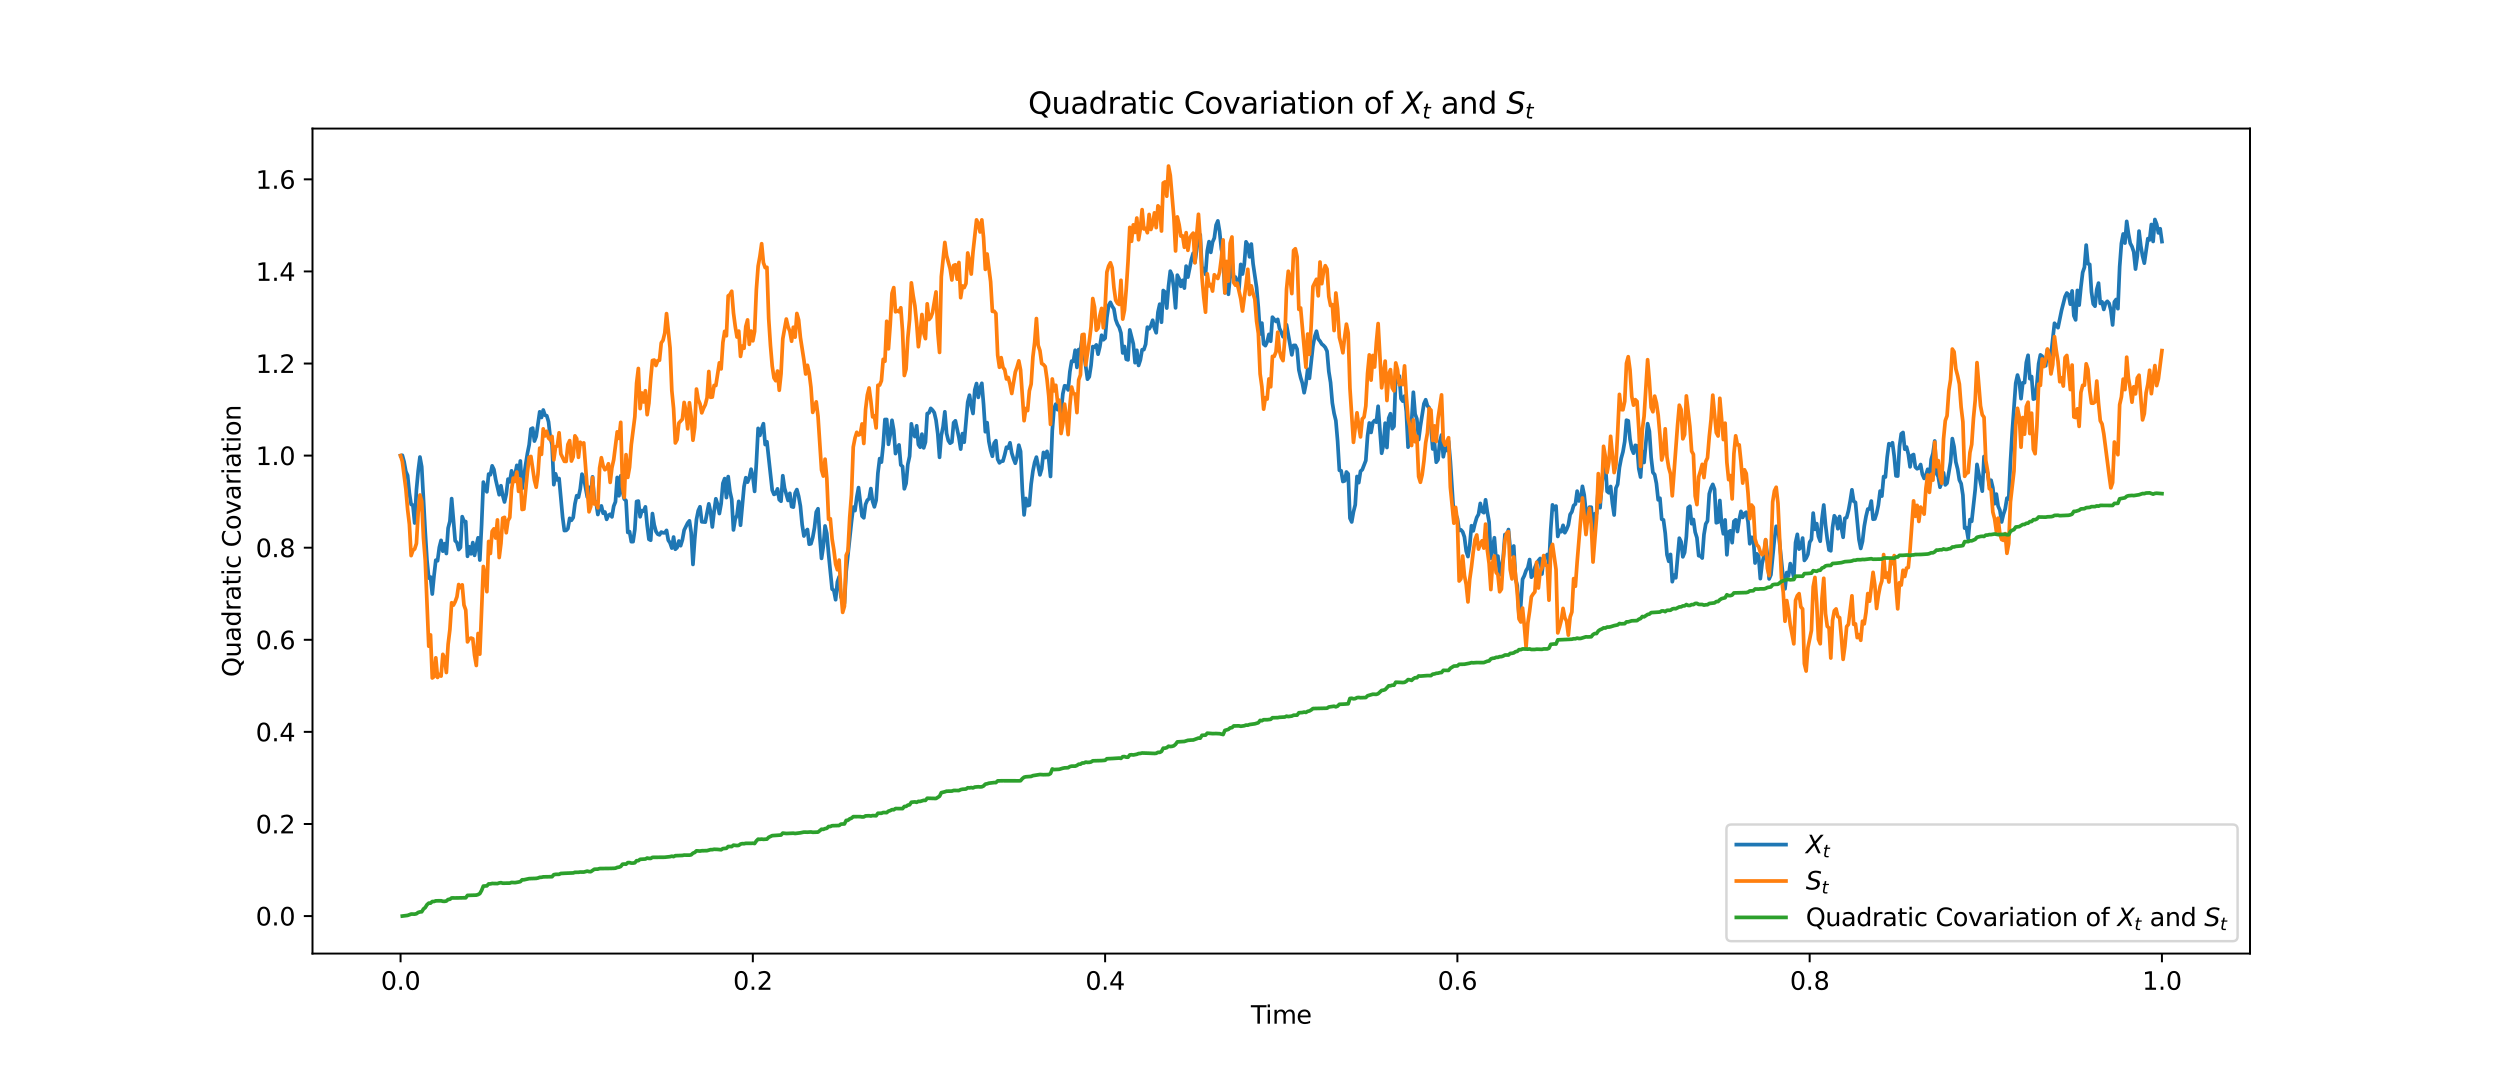 <?xml version="1.0" encoding="utf-8" standalone="no"?>
<!DOCTYPE svg PUBLIC "-//W3C//DTD SVG 1.1//EN"
  "http://www.w3.org/Graphics/SVG/1.1/DTD/svg11.dtd">
<svg xmlns:xlink="http://www.w3.org/1999/xlink" width="1008pt" height="432pt" viewBox="0 0 1008 432" xmlns="http://www.w3.org/2000/svg" version="1.1">
 <defs>
  <style type="text/css">*{stroke-linejoin: round; stroke-linecap: butt}</style>
 </defs>
 <g id="figure_1">
  <g id="patch_1">
   <path d="M 0 432 
L 1008 432 
L 1008 0 
L 0 0 
z
" style="fill: #ffffff"/>
  </g>
  <g id="axes_1">
   <g id="patch_2">
    <path d="M 126 384.48 
L 907.2 384.48 
L 907.2 51.84 
L 126 51.84 
z
" style="fill: #ffffff"/>
   </g>
   <g id="matplotlib.axis_1">
    <g id="xtick_1">
     <g id="line2d_1">
      <defs>
       <path id="m993cab6d13" d="M 0 0 
L 0 3.5 
" style="stroke: #000000; stroke-width: 0.8"/>
      </defs>
      <g>
       <use xlink:href="#m993cab6d13" x="161.509" y="384.48" style="stroke: #000000; stroke-width: 0.8"/>
      </g>
     </g>
     <g id="text_1">
      <!-- 0.0 -->
      <g transform="translate(153.558 399.078)scale(0.1 -0.1)">
       <defs>
        <path id="DejaVuSans-30" d="M 2034 4250 
Q 1547 4250 1301 3770 
Q 1056 3291 1056 2328 
Q 1056 1369 1301 889 
Q 1547 409 2034 409 
Q 2525 409 2770 889 
Q 3016 1369 3016 2328 
Q 3016 3291 2770 3770 
Q 2525 4250 2034 4250 
z
M 2034 4750 
Q 2819 4750 3233 4129 
Q 3647 3509 3647 2328 
Q 3647 1150 3233 529 
Q 2819 -91 2034 -91 
Q 1250 -91 836 529 
Q 422 1150 422 2328 
Q 422 3509 836 4129 
Q 1250 4750 2034 4750 
z
" transform="scale(0.016)"/>
        <path id="DejaVuSans-2e" d="M 684 794 
L 1344 794 
L 1344 0 
L 684 0 
L 684 794 
z
" transform="scale(0.016)"/>
       </defs>
       <use xlink:href="#DejaVuSans-30"/>
       <use xlink:href="#DejaVuSans-2e" x="63.623"/>
       <use xlink:href="#DejaVuSans-30" x="95.41"/>
      </g>
     </g>
    </g>
    <g id="xtick_2">
     <g id="line2d_2">
      <g>
       <use xlink:href="#m993cab6d13" x="303.545" y="384.48" style="stroke: #000000; stroke-width: 0.8"/>
      </g>
     </g>
     <g id="text_2">
      <!-- 0.2 -->
      <g transform="translate(295.594 399.078)scale(0.1 -0.1)">
       <defs>
        <path id="DejaVuSans-32" d="M 1228 531 
L 3431 531 
L 3431 0 
L 469 0 
L 469 531 
Q 828 903 1448 1529 
Q 2069 2156 2228 2338 
Q 2531 2678 2651 2914 
Q 2772 3150 2772 3378 
Q 2772 3750 2511 3984 
Q 2250 4219 1831 4219 
Q 1534 4219 1204 4116 
Q 875 4013 500 3803 
L 500 4441 
Q 881 4594 1212 4672 
Q 1544 4750 1819 4750 
Q 2544 4750 2975 4387 
Q 3406 4025 3406 3419 
Q 3406 3131 3298 2873 
Q 3191 2616 2906 2266 
Q 2828 2175 2409 1742 
Q 1991 1309 1228 531 
z
" transform="scale(0.016)"/>
       </defs>
       <use xlink:href="#DejaVuSans-30"/>
       <use xlink:href="#DejaVuSans-2e" x="63.623"/>
       <use xlink:href="#DejaVuSans-32" x="95.41"/>
      </g>
     </g>
    </g>
    <g id="xtick_3">
     <g id="line2d_3">
      <g>
       <use xlink:href="#m993cab6d13" x="445.582" y="384.48" style="stroke: #000000; stroke-width: 0.8"/>
      </g>
     </g>
     <g id="text_3">
      <!-- 0.4 -->
      <g transform="translate(437.63 399.078)scale(0.1 -0.1)">
       <defs>
        <path id="DejaVuSans-34" d="M 2419 4116 
L 825 1625 
L 2419 1625 
L 2419 4116 
z
M 2253 4666 
L 3047 4666 
L 3047 1625 
L 3713 1625 
L 3713 1100 
L 3047 1100 
L 3047 0 
L 2419 0 
L 2419 1100 
L 313 1100 
L 313 1709 
L 2253 4666 
z
" transform="scale(0.016)"/>
       </defs>
       <use xlink:href="#DejaVuSans-30"/>
       <use xlink:href="#DejaVuSans-2e" x="63.623"/>
       <use xlink:href="#DejaVuSans-34" x="95.41"/>
      </g>
     </g>
    </g>
    <g id="xtick_4">
     <g id="line2d_4">
      <g>
       <use xlink:href="#m993cab6d13" x="587.618" y="384.48" style="stroke: #000000; stroke-width: 0.8"/>
      </g>
     </g>
     <g id="text_4">
      <!-- 0.6 -->
      <g transform="translate(579.667 399.078)scale(0.1 -0.1)">
       <defs>
        <path id="DejaVuSans-36" d="M 2113 2584 
Q 1688 2584 1439 2293 
Q 1191 2003 1191 1497 
Q 1191 994 1439 701 
Q 1688 409 2113 409 
Q 2538 409 2786 701 
Q 3034 994 3034 1497 
Q 3034 2003 2786 2293 
Q 2538 2584 2113 2584 
z
M 3366 4563 
L 3366 3988 
Q 3128 4100 2886 4159 
Q 2644 4219 2406 4219 
Q 1781 4219 1451 3797 
Q 1122 3375 1075 2522 
Q 1259 2794 1537 2939 
Q 1816 3084 2150 3084 
Q 2853 3084 3261 2657 
Q 3669 2231 3669 1497 
Q 3669 778 3244 343 
Q 2819 -91 2113 -91 
Q 1303 -91 875 529 
Q 447 1150 447 2328 
Q 447 3434 972 4092 
Q 1497 4750 2381 4750 
Q 2619 4750 2861 4703 
Q 3103 4656 3366 4563 
z
" transform="scale(0.016)"/>
       </defs>
       <use xlink:href="#DejaVuSans-30"/>
       <use xlink:href="#DejaVuSans-2e" x="63.623"/>
       <use xlink:href="#DejaVuSans-36" x="95.41"/>
      </g>
     </g>
    </g>
    <g id="xtick_5">
     <g id="line2d_5">
      <g>
       <use xlink:href="#m993cab6d13" x="729.655" y="384.48" style="stroke: #000000; stroke-width: 0.8"/>
      </g>
     </g>
     <g id="text_5">
      <!-- 0.8 -->
      <g transform="translate(721.703 399.078)scale(0.1 -0.1)">
       <defs>
        <path id="DejaVuSans-38" d="M 2034 2216 
Q 1584 2216 1326 1975 
Q 1069 1734 1069 1313 
Q 1069 891 1326 650 
Q 1584 409 2034 409 
Q 2484 409 2743 651 
Q 3003 894 3003 1313 
Q 3003 1734 2745 1975 
Q 2488 2216 2034 2216 
z
M 1403 2484 
Q 997 2584 770 2862 
Q 544 3141 544 3541 
Q 544 4100 942 4425 
Q 1341 4750 2034 4750 
Q 2731 4750 3128 4425 
Q 3525 4100 3525 3541 
Q 3525 3141 3298 2862 
Q 3072 2584 2669 2484 
Q 3125 2378 3379 2068 
Q 3634 1759 3634 1313 
Q 3634 634 3220 271 
Q 2806 -91 2034 -91 
Q 1263 -91 848 271 
Q 434 634 434 1313 
Q 434 1759 690 2068 
Q 947 2378 1403 2484 
z
M 1172 3481 
Q 1172 3119 1398 2916 
Q 1625 2713 2034 2713 
Q 2441 2713 2670 2916 
Q 2900 3119 2900 3481 
Q 2900 3844 2670 4047 
Q 2441 4250 2034 4250 
Q 1625 4250 1398 4047 
Q 1172 3844 1172 3481 
z
" transform="scale(0.016)"/>
       </defs>
       <use xlink:href="#DejaVuSans-30"/>
       <use xlink:href="#DejaVuSans-2e" x="63.623"/>
       <use xlink:href="#DejaVuSans-38" x="95.41"/>
      </g>
     </g>
    </g>
    <g id="xtick_6">
     <g id="line2d_6">
      <g>
       <use xlink:href="#m993cab6d13" x="871.691" y="384.48" style="stroke: #000000; stroke-width: 0.8"/>
      </g>
     </g>
     <g id="text_6">
      <!-- 1.0 -->
      <g transform="translate(863.739 399.078)scale(0.1 -0.1)">
       <defs>
        <path id="DejaVuSans-31" d="M 794 531 
L 1825 531 
L 1825 4091 
L 703 3866 
L 703 4441 
L 1819 4666 
L 2450 4666 
L 2450 531 
L 3481 531 
L 3481 0 
L 794 0 
L 794 531 
z
" transform="scale(0.016)"/>
       </defs>
       <use xlink:href="#DejaVuSans-31"/>
       <use xlink:href="#DejaVuSans-2e" x="63.623"/>
       <use xlink:href="#DejaVuSans-30" x="95.41"/>
      </g>
     </g>
    </g>
    <g id="text_7">
     <!-- Time -->
     <g transform="translate(504.366 412.757)scale(0.1 -0.1)">
      <defs>
       <path id="DejaVuSans-54" d="M -19 4666 
L 3928 4666 
L 3928 4134 
L 2272 4134 
L 2272 0 
L 1638 0 
L 1638 4134 
L -19 4134 
L -19 4666 
z
" transform="scale(0.016)"/>
       <path id="DejaVuSans-69" d="M 603 3500 
L 1178 3500 
L 1178 0 
L 603 0 
L 603 3500 
z
M 603 4863 
L 1178 4863 
L 1178 4134 
L 603 4134 
L 603 4863 
z
" transform="scale(0.016)"/>
       <path id="DejaVuSans-6d" d="M 3328 2828 
Q 3544 3216 3844 3400 
Q 4144 3584 4550 3584 
Q 5097 3584 5394 3201 
Q 5691 2819 5691 2113 
L 5691 0 
L 5113 0 
L 5113 2094 
Q 5113 2597 4934 2840 
Q 4756 3084 4391 3084 
Q 3944 3084 3684 2787 
Q 3425 2491 3425 1978 
L 3425 0 
L 2847 0 
L 2847 2094 
Q 2847 2600 2669 2842 
Q 2491 3084 2119 3084 
Q 1678 3084 1418 2786 
Q 1159 2488 1159 1978 
L 1159 0 
L 581 0 
L 581 3500 
L 1159 3500 
L 1159 2956 
Q 1356 3278 1631 3431 
Q 1906 3584 2284 3584 
Q 2666 3584 2933 3390 
Q 3200 3197 3328 2828 
z
" transform="scale(0.016)"/>
       <path id="DejaVuSans-65" d="M 3597 1894 
L 3597 1613 
L 953 1613 
Q 991 1019 1311 708 
Q 1631 397 2203 397 
Q 2534 397 2845 478 
Q 3156 559 3463 722 
L 3463 178 
Q 3153 47 2828 -22 
Q 2503 -91 2169 -91 
Q 1331 -91 842 396 
Q 353 884 353 1716 
Q 353 2575 817 3079 
Q 1281 3584 2069 3584 
Q 2775 3584 3186 3129 
Q 3597 2675 3597 1894 
z
M 3022 2063 
Q 3016 2534 2758 2815 
Q 2500 3097 2075 3097 
Q 1594 3097 1305 2825 
Q 1016 2553 972 2059 
L 3022 2063 
z
" transform="scale(0.016)"/>
      </defs>
      <use xlink:href="#DejaVuSans-54"/>
      <use xlink:href="#DejaVuSans-69" x="57.959"/>
      <use xlink:href="#DejaVuSans-6d" x="85.742"/>
      <use xlink:href="#DejaVuSans-65" x="183.154"/>
     </g>
    </g>
   </g>
   <g id="matplotlib.axis_2">
    <g id="ytick_1">
     <g id="line2d_7">
      <defs>
       <path id="mf403fccd6f" d="M 0 0 
L -3.5 0 
" style="stroke: #000000; stroke-width: 0.8"/>
      </defs>
      <g>
       <use xlink:href="#mf403fccd6f" x="126" y="369.358" style="stroke: #000000; stroke-width: 0.8"/>
      </g>
     </g>
     <g id="text_8">
      <!-- 0.0 -->
      <g transform="translate(103.097 373.158)scale(0.1 -0.1)">
       <use xlink:href="#DejaVuSans-30"/>
       <use xlink:href="#DejaVuSans-2e" x="63.623"/>
       <use xlink:href="#DejaVuSans-30" x="95.41"/>
      </g>
     </g>
    </g>
    <g id="ytick_2">
     <g id="line2d_8">
      <g>
       <use xlink:href="#mf403fccd6f" x="126" y="332.228" style="stroke: #000000; stroke-width: 0.8"/>
      </g>
     </g>
     <g id="text_9">
      <!-- 0.2 -->
      <g transform="translate(103.097 336.027)scale(0.1 -0.1)">
       <use xlink:href="#DejaVuSans-30"/>
       <use xlink:href="#DejaVuSans-2e" x="63.623"/>
       <use xlink:href="#DejaVuSans-32" x="95.41"/>
      </g>
     </g>
    </g>
    <g id="ytick_3">
     <g id="line2d_9">
      <g>
       <use xlink:href="#mf403fccd6f" x="126" y="295.097" style="stroke: #000000; stroke-width: 0.8"/>
      </g>
     </g>
     <g id="text_10">
      <!-- 0.4 -->
      <g transform="translate(103.097 298.896)scale(0.1 -0.1)">
       <use xlink:href="#DejaVuSans-30"/>
       <use xlink:href="#DejaVuSans-2e" x="63.623"/>
       <use xlink:href="#DejaVuSans-34" x="95.41"/>
      </g>
     </g>
    </g>
    <g id="ytick_4">
     <g id="line2d_10">
      <g>
       <use xlink:href="#mf403fccd6f" x="126" y="257.967" style="stroke: #000000; stroke-width: 0.8"/>
      </g>
     </g>
     <g id="text_11">
      <!-- 0.6 -->
      <g transform="translate(103.097 261.766)scale(0.1 -0.1)">
       <use xlink:href="#DejaVuSans-30"/>
       <use xlink:href="#DejaVuSans-2e" x="63.623"/>
       <use xlink:href="#DejaVuSans-36" x="95.41"/>
      </g>
     </g>
    </g>
    <g id="ytick_5">
     <g id="line2d_11">
      <g>
       <use xlink:href="#mf403fccd6f" x="126" y="220.836" style="stroke: #000000; stroke-width: 0.8"/>
      </g>
     </g>
     <g id="text_12">
      <!-- 0.8 -->
      <g transform="translate(103.097 224.635)scale(0.1 -0.1)">
       <use xlink:href="#DejaVuSans-30"/>
       <use xlink:href="#DejaVuSans-2e" x="63.623"/>
       <use xlink:href="#DejaVuSans-38" x="95.41"/>
      </g>
     </g>
    </g>
    <g id="ytick_6">
     <g id="line2d_12">
      <g>
       <use xlink:href="#mf403fccd6f" x="126" y="183.705" style="stroke: #000000; stroke-width: 0.8"/>
      </g>
     </g>
     <g id="text_13">
      <!-- 1.0 -->
      <g transform="translate(103.097 187.505)scale(0.1 -0.1)">
       <use xlink:href="#DejaVuSans-31"/>
       <use xlink:href="#DejaVuSans-2e" x="63.623"/>
       <use xlink:href="#DejaVuSans-30" x="95.41"/>
      </g>
     </g>
    </g>
    <g id="ytick_7">
     <g id="line2d_13">
      <g>
       <use xlink:href="#mf403fccd6f" x="126" y="146.575" style="stroke: #000000; stroke-width: 0.8"/>
      </g>
     </g>
     <g id="text_14">
      <!-- 1.2 -->
      <g transform="translate(103.097 150.374)scale(0.1 -0.1)">
       <use xlink:href="#DejaVuSans-31"/>
       <use xlink:href="#DejaVuSans-2e" x="63.623"/>
       <use xlink:href="#DejaVuSans-32" x="95.41"/>
      </g>
     </g>
    </g>
    <g id="ytick_8">
     <g id="line2d_14">
      <g>
       <use xlink:href="#mf403fccd6f" x="126" y="109.444" style="stroke: #000000; stroke-width: 0.8"/>
      </g>
     </g>
     <g id="text_15">
      <!-- 1.4 -->
      <g transform="translate(103.097 113.243)scale(0.1 -0.1)">
       <use xlink:href="#DejaVuSans-31"/>
       <use xlink:href="#DejaVuSans-2e" x="63.623"/>
       <use xlink:href="#DejaVuSans-34" x="95.41"/>
      </g>
     </g>
    </g>
    <g id="ytick_9">
     <g id="line2d_15">
      <g>
       <use xlink:href="#mf403fccd6f" x="126" y="72.314" style="stroke: #000000; stroke-width: 0.8"/>
      </g>
     </g>
     <g id="text_16">
      <!-- 1.6 -->
      <g transform="translate(103.097 76.113)scale(0.1 -0.1)">
       <use xlink:href="#DejaVuSans-31"/>
       <use xlink:href="#DejaVuSans-2e" x="63.623"/>
       <use xlink:href="#DejaVuSans-36" x="95.41"/>
      </g>
     </g>
    </g>
    <g id="text_17">
     <!-- Quadratic Covariation -->
     <g transform="translate(97.017 272.97)rotate(-90)scale(0.1 -0.1)">
      <defs>
       <path id="DejaVuSans-51" d="M 2522 4238 
Q 1834 4238 1429 3725 
Q 1025 3213 1025 2328 
Q 1025 1447 1429 934 
Q 1834 422 2522 422 
Q 3209 422 3611 934 
Q 4013 1447 4013 2328 
Q 4013 3213 3611 3725 
Q 3209 4238 2522 4238 
z
M 3406 84 
L 4238 -825 
L 3475 -825 
L 2784 -78 
Q 2681 -84 2626 -87 
Q 2572 -91 2522 -91 
Q 1538 -91 948 567 
Q 359 1225 359 2328 
Q 359 3434 948 4092 
Q 1538 4750 2522 4750 
Q 3503 4750 4090 4092 
Q 4678 3434 4678 2328 
Q 4678 1516 4351 937 
Q 4025 359 3406 84 
z
" transform="scale(0.016)"/>
       <path id="DejaVuSans-75" d="M 544 1381 
L 544 3500 
L 1119 3500 
L 1119 1403 
Q 1119 906 1312 657 
Q 1506 409 1894 409 
Q 2359 409 2629 706 
Q 2900 1003 2900 1516 
L 2900 3500 
L 3475 3500 
L 3475 0 
L 2900 0 
L 2900 538 
Q 2691 219 2414 64 
Q 2138 -91 1772 -91 
Q 1169 -91 856 284 
Q 544 659 544 1381 
z
M 1991 3584 
L 1991 3584 
z
" transform="scale(0.016)"/>
       <path id="DejaVuSans-61" d="M 2194 1759 
Q 1497 1759 1228 1600 
Q 959 1441 959 1056 
Q 959 750 1161 570 
Q 1363 391 1709 391 
Q 2188 391 2477 730 
Q 2766 1069 2766 1631 
L 2766 1759 
L 2194 1759 
z
M 3341 1997 
L 3341 0 
L 2766 0 
L 2766 531 
Q 2569 213 2275 61 
Q 1981 -91 1556 -91 
Q 1019 -91 701 211 
Q 384 513 384 1019 
Q 384 1609 779 1909 
Q 1175 2209 1959 2209 
L 2766 2209 
L 2766 2266 
Q 2766 2663 2505 2880 
Q 2244 3097 1772 3097 
Q 1472 3097 1187 3025 
Q 903 2953 641 2809 
L 641 3341 
Q 956 3463 1253 3523 
Q 1550 3584 1831 3584 
Q 2591 3584 2966 3190 
Q 3341 2797 3341 1997 
z
" transform="scale(0.016)"/>
       <path id="DejaVuSans-64" d="M 2906 2969 
L 2906 4863 
L 3481 4863 
L 3481 0 
L 2906 0 
L 2906 525 
Q 2725 213 2448 61 
Q 2172 -91 1784 -91 
Q 1150 -91 751 415 
Q 353 922 353 1747 
Q 353 2572 751 3078 
Q 1150 3584 1784 3584 
Q 2172 3584 2448 3432 
Q 2725 3281 2906 2969 
z
M 947 1747 
Q 947 1113 1208 752 
Q 1469 391 1925 391 
Q 2381 391 2643 752 
Q 2906 1113 2906 1747 
Q 2906 2381 2643 2742 
Q 2381 3103 1925 3103 
Q 1469 3103 1208 2742 
Q 947 2381 947 1747 
z
" transform="scale(0.016)"/>
       <path id="DejaVuSans-72" d="M 2631 2963 
Q 2534 3019 2420 3045 
Q 2306 3072 2169 3072 
Q 1681 3072 1420 2755 
Q 1159 2438 1159 1844 
L 1159 0 
L 581 0 
L 581 3500 
L 1159 3500 
L 1159 2956 
Q 1341 3275 1631 3429 
Q 1922 3584 2338 3584 
Q 2397 3584 2469 3576 
Q 2541 3569 2628 3553 
L 2631 2963 
z
" transform="scale(0.016)"/>
       <path id="DejaVuSans-74" d="M 1172 4494 
L 1172 3500 
L 2356 3500 
L 2356 3053 
L 1172 3053 
L 1172 1153 
Q 1172 725 1289 603 
Q 1406 481 1766 481 
L 2356 481 
L 2356 0 
L 1766 0 
Q 1100 0 847 248 
Q 594 497 594 1153 
L 594 3053 
L 172 3053 
L 172 3500 
L 594 3500 
L 594 4494 
L 1172 4494 
z
" transform="scale(0.016)"/>
       <path id="DejaVuSans-63" d="M 3122 3366 
L 3122 2828 
Q 2878 2963 2633 3030 
Q 2388 3097 2138 3097 
Q 1578 3097 1268 2742 
Q 959 2388 959 1747 
Q 959 1106 1268 751 
Q 1578 397 2138 397 
Q 2388 397 2633 464 
Q 2878 531 3122 666 
L 3122 134 
Q 2881 22 2623 -34 
Q 2366 -91 2075 -91 
Q 1284 -91 818 406 
Q 353 903 353 1747 
Q 353 2603 823 3093 
Q 1294 3584 2113 3584 
Q 2378 3584 2631 3529 
Q 2884 3475 3122 3366 
z
" transform="scale(0.016)"/>
       <path id="DejaVuSans-20" transform="scale(0.016)"/>
       <path id="DejaVuSans-43" d="M 4122 4306 
L 4122 3641 
Q 3803 3938 3442 4084 
Q 3081 4231 2675 4231 
Q 1875 4231 1450 3742 
Q 1025 3253 1025 2328 
Q 1025 1406 1450 917 
Q 1875 428 2675 428 
Q 3081 428 3442 575 
Q 3803 722 4122 1019 
L 4122 359 
Q 3791 134 3420 21 
Q 3050 -91 2638 -91 
Q 1578 -91 968 557 
Q 359 1206 359 2328 
Q 359 3453 968 4101 
Q 1578 4750 2638 4750 
Q 3056 4750 3426 4639 
Q 3797 4528 4122 4306 
z
" transform="scale(0.016)"/>
       <path id="DejaVuSans-6f" d="M 1959 3097 
Q 1497 3097 1228 2736 
Q 959 2375 959 1747 
Q 959 1119 1226 758 
Q 1494 397 1959 397 
Q 2419 397 2687 759 
Q 2956 1122 2956 1747 
Q 2956 2369 2687 2733 
Q 2419 3097 1959 3097 
z
M 1959 3584 
Q 2709 3584 3137 3096 
Q 3566 2609 3566 1747 
Q 3566 888 3137 398 
Q 2709 -91 1959 -91 
Q 1206 -91 779 398 
Q 353 888 353 1747 
Q 353 2609 779 3096 
Q 1206 3584 1959 3584 
z
" transform="scale(0.016)"/>
       <path id="DejaVuSans-76" d="M 191 3500 
L 800 3500 
L 1894 563 
L 2988 3500 
L 3597 3500 
L 2284 0 
L 1503 0 
L 191 3500 
z
" transform="scale(0.016)"/>
       <path id="DejaVuSans-6e" d="M 3513 2113 
L 3513 0 
L 2938 0 
L 2938 2094 
Q 2938 2591 2744 2837 
Q 2550 3084 2163 3084 
Q 1697 3084 1428 2787 
Q 1159 2491 1159 1978 
L 1159 0 
L 581 0 
L 581 3500 
L 1159 3500 
L 1159 2956 
Q 1366 3272 1645 3428 
Q 1925 3584 2291 3584 
Q 2894 3584 3203 3211 
Q 3513 2838 3513 2113 
z
" transform="scale(0.016)"/>
      </defs>
      <use xlink:href="#DejaVuSans-51"/>
      <use xlink:href="#DejaVuSans-75" x="78.711"/>
      <use xlink:href="#DejaVuSans-61" x="142.09"/>
      <use xlink:href="#DejaVuSans-64" x="203.369"/>
      <use xlink:href="#DejaVuSans-72" x="266.846"/>
      <use xlink:href="#DejaVuSans-61" x="307.959"/>
      <use xlink:href="#DejaVuSans-74" x="369.238"/>
      <use xlink:href="#DejaVuSans-69" x="408.447"/>
      <use xlink:href="#DejaVuSans-63" x="436.23"/>
      <use xlink:href="#DejaVuSans-20" x="491.211"/>
      <use xlink:href="#DejaVuSans-43" x="522.998"/>
      <use xlink:href="#DejaVuSans-6f" x="592.822"/>
      <use xlink:href="#DejaVuSans-76" x="654.004"/>
      <use xlink:href="#DejaVuSans-61" x="713.184"/>
      <use xlink:href="#DejaVuSans-72" x="774.463"/>
      <use xlink:href="#DejaVuSans-69" x="815.576"/>
      <use xlink:href="#DejaVuSans-61" x="843.359"/>
      <use xlink:href="#DejaVuSans-74" x="904.639"/>
      <use xlink:href="#DejaVuSans-69" x="943.848"/>
      <use xlink:href="#DejaVuSans-6f" x="971.631"/>
      <use xlink:href="#DejaVuSans-6e" x="1032.812"/>
     </g>
    </g>
   </g>
   <g id="line2d_16">
    <path d="M 161.509 183.705 
L 162.219 183.587 
L 162.929 186.168 
L 163.64 190.105 
L 164.35 191.718 
L 165.06 198.82 
L 165.77 203.384 
L 166.48 203.662 
L 167.191 210.872 
L 167.901 197.599 
L 168.611 189.887 
L 169.321 184.279 
L 170.031 188.197 
L 171.452 214.364 
L 172.162 225.932 
L 172.872 233.084 
L 173.582 232.66 
L 174.292 239.506 
L 175.003 232.101 
L 175.713 225.869 
L 176.423 226.101 
L 177.133 220.716 
L 177.843 217.878 
L 178.553 222.237 
L 179.264 219.208 
L 179.974 223.172 
L 180.684 212.932 
L 181.394 210.211 
L 182.104 201.049 
L 183.525 218.026 
L 184.235 218.757 
L 184.945 221.593 
L 185.655 220.76 
L 186.365 208.322 
L 187.076 210.161 
L 187.786 210.309 
L 188.496 224.299 
L 189.206 220.448 
L 189.916 223.299 
L 190.627 218.778 
L 191.337 223.906 
L 192.047 220.066 
L 192.757 216.841 
L 193.467 225.815 
L 194.177 211.677 
L 194.888 194.384 
L 195.598 197.005 
L 196.308 198.297 
L 197.018 191.145 
L 197.728 191.408 
L 198.439 187.831 
L 199.149 189.308 
L 199.859 193.35 
L 201.279 199.47 
L 201.989 195.843 
L 202.7 199.79 
L 203.41 202.396 
L 204.12 199.238 
L 204.83 193.184 
L 205.54 194.297 
L 206.251 189.841 
L 206.961 192.808 
L 207.671 191.405 
L 208.381 187.631 
L 209.091 191.747 
L 209.801 185.866 
L 210.512 196.958 
L 211.932 187.374 
L 212.642 182.893 
L 213.352 179.36 
L 214.063 172.978 
L 214.773 172.615 
L 215.483 177.837 
L 216.193 175.967 
L 217.613 166.044 
L 218.324 168.324 
L 219.034 165.315 
L 219.744 167.409 
L 220.454 167.636 
L 221.164 170.049 
L 221.875 176.421 
L 222.585 179.323 
L 223.295 195.413 
L 224.005 191.042 
L 224.715 193.521 
L 225.425 192.951 
L 226.846 208.531 
L 227.556 213.921 
L 228.266 213.867 
L 228.976 213.151 
L 229.687 208.987 
L 230.397 209.779 
L 231.107 208.68 
L 231.817 203.179 
L 232.527 199.868 
L 233.237 200.5 
L 233.948 197.12 
L 234.658 191.184 
L 235.368 192.688 
L 236.788 200.376 
L 237.499 196.476 
L 238.209 199.377 
L 238.919 192.271 
L 239.629 201.699 
L 240.339 202.578 
L 241.049 207.451 
L 241.76 204.875 
L 242.47 203.985 
L 243.18 206.934 
L 243.89 206.44 
L 244.6 209.398 
L 245.311 207.787 
L 246.021 207.347 
L 246.731 208.409 
L 247.441 204.105 
L 248.151 202.331 
L 248.861 192.514 
L 249.572 199.892 
L 250.282 191.833 
L 250.992 198.328 
L 251.702 201.224 
L 252.412 201.859 
L 253.123 214.675 
L 253.833 214.363 
L 254.543 218.397 
L 255.253 218.388 
L 255.963 213.503 
L 256.673 202.207 
L 257.384 202.033 
L 258.094 208.365 
L 258.804 205.88 
L 259.514 206.092 
L 260.224 204.367 
L 260.935 211.78 
L 261.645 217.437 
L 262.355 217.819 
L 263.065 207.074 
L 263.775 211.587 
L 264.485 214.257 
L 265.196 215.361 
L 265.906 215.655 
L 266.616 214.537 
L 267.326 214.825 
L 268.036 214.827 
L 268.747 213.855 
L 269.457 217.814 
L 270.167 218.887 
L 270.877 220.98 
L 271.587 216.541 
L 272.297 221.457 
L 273.008 220.801 
L 273.718 218.138 
L 274.428 220.03 
L 275.138 217.687 
L 275.848 213.754 
L 277.269 210.87 
L 277.979 210.004 
L 278.689 214.774 
L 279.399 227.573 
L 280.109 217.457 
L 280.82 209.443 
L 281.53 205.901 
L 282.24 204.33 
L 282.95 210.383 
L 284.371 210.516 
L 285.791 203.155 
L 286.501 206.353 
L 287.211 212.466 
L 287.921 206.231 
L 288.632 201.116 
L 289.342 203.382 
L 290.052 207.062 
L 290.762 203.056 
L 291.472 194.869 
L 292.183 192.974 
L 292.893 200.627 
L 293.603 192.169 
L 294.313 198.137 
L 295.023 201.356 
L 295.733 213.667 
L 296.444 209.27 
L 297.154 207.749 
L 297.864 202.148 
L 298.574 211.77 
L 299.995 196.181 
L 300.705 192.609 
L 301.415 194.401 
L 302.125 192.66 
L 302.835 189.183 
L 303.545 192.14 
L 304.256 198.123 
L 304.966 186.693 
L 305.676 172.732 
L 306.386 175.554 
L 307.096 172.852 
L 307.807 170.839 
L 308.517 179.234 
L 309.227 178.118 
L 311.357 197.638 
L 312.068 199.339 
L 312.778 199.039 
L 313.488 197.114 
L 314.198 201.467 
L 314.908 202.099 
L 315.619 191.817 
L 316.329 196.8 
L 317.749 201.782 
L 318.459 198.915 
L 319.169 204.248 
L 319.88 204.467 
L 320.59 198.86 
L 321.3 197.406 
L 322.01 200.078 
L 322.72 204.069 
L 323.431 211.575 
L 324.141 216.112 
L 324.851 214.267 
L 325.561 213.509 
L 326.271 219.425 
L 326.981 219.229 
L 327.692 216.749 
L 328.402 212.768 
L 329.112 206.446 
L 329.822 205.125 
L 330.532 216.37 
L 331.243 225.133 
L 331.953 220.361 
L 332.663 212.067 
L 333.373 215.112 
L 334.083 223.339 
L 335.504 237.525 
L 336.214 238.06 
L 336.924 241.802 
L 337.634 234.622 
L 338.344 232.547 
L 339.055 240.584 
L 339.765 242.485 
L 340.475 243.165 
L 341.185 230.355 
L 343.316 210.428 
L 344.026 204.465 
L 344.736 205.868 
L 345.446 200.516 
L 346.156 196.612 
L 347.577 208.081 
L 348.287 208.779 
L 348.997 203.362 
L 349.707 201.664 
L 350.417 201.078 
L 351.128 197.002 
L 351.838 202.162 
L 352.548 204.363 
L 353.258 201.708 
L 353.968 190.791 
L 354.679 184.915 
L 355.389 186.33 
L 356.099 179.492 
L 356.809 169.145 
L 357.519 169.135 
L 358.229 179.146 
L 358.94 175.29 
L 359.65 169.467 
L 360.36 173.553 
L 361.07 182.884 
L 361.78 180.574 
L 362.491 179.374 
L 363.201 187.456 
L 363.911 188.101 
L 364.621 197.083 
L 365.331 194.911 
L 366.041 187.227 
L 366.752 183.962 
L 367.462 170.89 
L 368.172 174.698 
L 368.882 176.045 
L 369.592 171.684 
L 370.303 179.276 
L 371.013 180.313 
L 371.723 175.044 
L 372.433 180.582 
L 373.143 178.273 
L 373.853 166.743 
L 374.564 166.47 
L 375.274 164.658 
L 375.984 165.353 
L 376.694 166.38 
L 377.404 169.395 
L 378.115 174.983 
L 378.825 184.389 
L 379.535 175.606 
L 380.245 172.074 
L 380.955 166.04 
L 381.665 174.727 
L 382.376 177.65 
L 383.086 178.703 
L 383.796 178.233 
L 384.506 170.431 
L 385.216 169.668 
L 386.637 176.422 
L 387.347 181.079 
L 388.057 174.834 
L 388.767 178.299 
L 390.188 162.113 
L 390.898 159.333 
L 391.608 163.692 
L 392.318 166.711 
L 393.028 157.231 
L 393.739 154.644 
L 394.449 160.212 
L 395.159 156.482 
L 395.869 154.551 
L 396.579 163.126 
L 397.289 174.071 
L 398 170.422 
L 398.71 177.971 
L 399.42 181.535 
L 400.13 183.957 
L 400.84 178.69 
L 401.551 177.692 
L 402.261 185.186 
L 402.971 186.621 
L 403.681 185.996 
L 404.391 185.906 
L 405.101 183.347 
L 405.812 180.32 
L 406.522 180.676 
L 407.232 178.538 
L 407.942 182.7 
L 408.652 184.975 
L 409.363 186.779 
L 410.073 184.261 
L 410.783 179.5 
L 411.493 181.982 
L 412.203 197.422 
L 412.913 207.606 
L 413.624 200.985 
L 414.334 203.885 
L 415.044 203.632 
L 415.754 195.229 
L 416.464 189.943 
L 417.175 186.419 
L 417.885 184.321 
L 419.305 191.46 
L 420.015 189.013 
L 420.725 182.436 
L 421.436 184.484 
L 422.146 181.984 
L 422.856 185.224 
L 423.566 192.11 
L 424.276 173.609 
L 424.987 164.707 
L 425.697 162.934 
L 426.407 165.185 
L 427.117 162.622 
L 427.827 166.369 
L 428.537 158.804 
L 429.248 155.552 
L 429.958 155.707 
L 430.668 157.209 
L 431.378 149.851 
L 432.088 145.591 
L 432.799 145.691 
L 433.509 141.21 
L 434.219 148.129 
L 434.929 140.931 
L 435.639 141.48 
L 436.349 135.759 
L 437.06 142.566 
L 438.48 152.891 
L 439.19 151.934 
L 439.9 147.351 
L 440.611 139.754 
L 441.321 139.977 
L 442.031 139.064 
L 442.741 142.807 
L 443.451 139.828 
L 444.161 135.176 
L 444.872 136.993 
L 445.582 136.339 
L 446.292 128.023 
L 447.002 123.119 
L 447.712 121.91 
L 448.423 123.477 
L 449.133 124.562 
L 449.843 128.853 
L 450.553 130.748 
L 451.263 131.956 
L 451.973 134.293 
L 452.684 142.31 
L 453.394 139.707 
L 454.104 144.852 
L 454.814 145.103 
L 455.524 133.021 
L 456.945 138.642 
L 457.655 146.231 
L 458.365 141.24 
L 459.075 147.342 
L 459.785 145.184 
L 460.496 141.022 
L 461.206 140.955 
L 461.916 138.806 
L 462.626 131.929 
L 463.336 132.558 
L 464.047 131.308 
L 464.757 129.125 
L 465.467 132.28 
L 466.177 134.173 
L 466.887 125.891 
L 467.597 122.644 
L 468.308 129.917 
L 469.018 117.141 
L 469.728 117.771 
L 470.438 124.221 
L 471.148 115.356 
L 471.859 109.334 
L 472.569 110.895 
L 473.279 116.168 
L 473.989 124.129 
L 474.699 110.943 
L 475.409 112.391 
L 476.12 115.451 
L 476.83 113.031 
L 477.54 116.158 
L 478.25 107.307 
L 478.96 111.722 
L 480.381 104.541 
L 481.091 102.095 
L 481.801 105.77 
L 483.221 95.384 
L 483.932 94.647 
L 484.642 108.369 
L 485.352 108.238 
L 486.062 110.596 
L 486.772 101.159 
L 487.483 97.427 
L 488.193 101.745 
L 488.903 97.613 
L 489.613 95.955 
L 490.323 90.772 
L 491.033 89.064 
L 491.744 93.355 
L 492.454 100.411 
L 493.164 103.519 
L 493.874 118.047 
L 494.584 114.702 
L 495.295 118.661 
L 496.005 111.182 
L 496.715 105.091 
L 497.425 112.032 
L 498.135 111.728 
L 498.845 113.353 
L 499.556 116.614 
L 500.266 106.606 
L 500.976 110.496 
L 501.686 106.645 
L 502.396 97.504 
L 503.107 98.738 
L 503.817 103.558 
L 504.527 98.402 
L 505.237 106.321 
L 506.657 115.956 
L 507.368 124.032 
L 508.078 134.673 
L 508.788 130.281 
L 509.498 138.727 
L 510.208 139.364 
L 510.919 137.772 
L 511.629 134.819 
L 512.339 137.589 
L 513.049 127.89 
L 514.469 129.596 
L 515.18 128.773 
L 515.89 132.441 
L 516.6 133.892 
L 517.31 135.778 
L 518.02 134.084 
L 518.731 130.96 
L 520.861 143.067 
L 521.571 139.274 
L 522.281 139.254 
L 522.992 140.76 
L 523.702 149.15 
L 524.412 152.246 
L 525.122 154.525 
L 525.832 158.339 
L 526.543 154.82 
L 527.253 148.876 
L 527.963 152.527 
L 529.383 139.443 
L 530.093 135.717 
L 530.804 133.547 
L 531.514 136.673 
L 532.224 137.546 
L 532.934 138.734 
L 533.644 139.283 
L 534.355 140.098 
L 535.065 141.615 
L 535.775 149.769 
L 536.485 154.221 
L 537.195 162.447 
L 537.905 166.664 
L 538.616 169.581 
L 539.326 177.857 
L 540.036 189.616 
L 540.746 189.81 
L 541.456 194.137 
L 542.167 193.876 
L 542.877 190.307 
L 543.587 191.084 
L 544.297 208.916 
L 545.007 210.451 
L 545.717 206.379 
L 546.428 203.559 
L 547.138 192.119 
L 547.848 194.601 
L 548.558 190.002 
L 549.268 189.366 
L 550.689 185.699 
L 551.399 175.749 
L 552.109 170.543 
L 552.819 174.352 
L 553.529 170.363 
L 554.24 169.558 
L 554.95 170.226 
L 555.66 163.808 
L 557.08 182.741 
L 557.791 179.551 
L 558.501 170.622 
L 559.211 180.436 
L 559.921 168.601 
L 560.631 166.81 
L 561.341 172.841 
L 562.052 171.927 
L 562.762 152.042 
L 563.472 154.076 
L 564.182 151.596 
L 564.892 160.737 
L 565.603 161.742 
L 566.313 159.694 
L 567.023 165.94 
L 567.733 180.294 
L 568.443 175.682 
L 569.153 170.078 
L 569.864 158.161 
L 570.574 166.949 
L 571.284 168.885 
L 571.994 177.243 
L 572.704 171.826 
L 574.125 162.798 
L 574.835 161.176 
L 575.545 163.634 
L 576.255 164.403 
L 576.965 172.021 
L 577.676 181.019 
L 578.386 178.733 
L 579.096 186.372 
L 579.806 185.369 
L 580.516 177.983 
L 581.227 175.38 
L 581.937 184.156 
L 582.647 180.701 
L 583.357 181.639 
L 584.067 177.928 
L 584.777 185.895 
L 586.198 208.277 
L 586.908 207.336 
L 587.618 209.018 
L 588.328 213.875 
L 589.039 213.632 
L 589.749 214.439 
L 590.459 216.509 
L 591.169 222.177 
L 591.879 224.398 
L 592.589 220.004 
L 593.3 211.98 
L 594.01 214.039 
L 594.72 211.013 
L 595.43 208.64 
L 596.14 207.388 
L 596.851 202.978 
L 597.561 206.201 
L 598.271 206.71 
L 598.981 201.523 
L 599.691 206.474 
L 600.401 210.445 
L 601.112 225.085 
L 602.532 216.821 
L 603.242 225.76 
L 603.952 224.231 
L 604.663 231.76 
L 605.373 228.81 
L 606.083 224.88 
L 606.793 215.531 
L 607.503 216.282 
L 608.213 213.516 
L 608.924 221.284 
L 609.634 223.704 
L 610.344 220.152 
L 611.054 233.217 
L 611.764 236.168 
L 612.475 248.648 
L 613.185 244.107 
L 613.895 233.546 
L 614.605 232.135 
L 615.315 230.051 
L 616.025 228.903 
L 616.736 225.613 
L 617.446 232.727 
L 618.156 231.87 
L 618.866 228.831 
L 619.576 227.129 
L 620.287 226.022 
L 620.997 225.178 
L 621.707 231.445 
L 622.417 225.152 
L 623.127 224.917 
L 623.837 223.571 
L 624.548 227.529 
L 625.258 213.402 
L 625.968 203.569 
L 626.678 205.461 
L 627.388 204.044 
L 628.099 216.287 
L 628.809 213.815 
L 629.519 214.378 
L 630.229 211.817 
L 630.939 214.787 
L 631.649 213.483 
L 632.36 211.677 
L 633.07 207.446 
L 633.78 206.351 
L 634.49 203.811 
L 635.2 203.258 
L 635.911 198.031 
L 636.621 201.981 
L 637.331 201.22 
L 638.041 196.093 
L 638.751 199.541 
L 639.461 206.445 
L 640.172 207.898 
L 640.882 204.481 
L 641.592 204.508 
L 642.302 215.59 
L 643.012 207.154 
L 643.723 207.127 
L 644.433 196.373 
L 645.143 204.702 
L 645.853 195.238 
L 646.563 190.23 
L 647.273 186.753 
L 647.984 198.129 
L 648.694 198.694 
L 649.404 196.158 
L 650.114 202.873 
L 650.824 207.65 
L 651.535 196.81 
L 652.245 195.282 
L 652.955 188.539 
L 653.665 184.815 
L 654.375 182.172 
L 655.085 178.027 
L 655.796 169.424 
L 656.506 169.666 
L 657.216 177.047 
L 657.926 180.99 
L 658.636 182.728 
L 659.347 179.564 
L 660.057 179.765 
L 660.767 189.029 
L 661.477 192.354 
L 662.187 182.018 
L 662.897 186.463 
L 664.318 170.833 
L 665.028 173.874 
L 665.738 184.415 
L 666.448 190.486 
L 667.159 191.346 
L 667.869 194.939 
L 668.579 201.529 
L 669.289 200.886 
L 669.999 209.35 
L 670.709 209.621 
L 671.42 214.974 
L 672.13 223.666 
L 672.84 226.313 
L 673.55 223.544 
L 674.26 234.538 
L 674.971 231.834 
L 675.681 232.965 
L 677.101 216.996 
L 677.811 218.423 
L 678.521 224.517 
L 679.232 222.788 
L 679.942 216.387 
L 680.652 204.671 
L 681.362 204.104 
L 682.072 211.154 
L 682.783 209.472 
L 683.493 214.56 
L 684.203 216.83 
L 684.913 224.052 
L 685.623 224.19 
L 686.333 225 
L 687.044 215.541 
L 687.754 211.252 
L 688.464 210.076 
L 689.174 199.121 
L 689.884 196.742 
L 690.595 195.301 
L 691.305 197.255 
L 692.015 210.78 
L 692.725 210.52 
L 693.435 201.801 
L 694.145 211.169 
L 694.856 215.22 
L 695.566 209.627 
L 696.276 223.684 
L 696.986 214.478 
L 697.696 214.029 
L 698.407 218.804 
L 699.117 210.209 
L 699.827 209.587 
L 700.537 214.322 
L 701.247 209.564 
L 701.957 206.191 
L 702.668 208.623 
L 703.378 207.022 
L 704.088 206.53 
L 704.798 210.356 
L 705.508 219.236 
L 706.219 216.639 
L 706.929 216.798 
L 707.639 227.013 
L 708.349 223.308 
L 709.059 224.101 
L 709.769 233.3 
L 710.48 227.261 
L 711.19 224.193 
L 711.9 217.794 
L 712.61 223.973 
L 713.32 233.421 
L 714.031 231.758 
L 715.451 217.292 
L 716.161 212.207 
L 716.871 212.386 
L 719.002 233.388 
L 719.712 237.408 
L 720.422 230.849 
L 721.132 232.251 
L 721.843 227.248 
L 722.553 229.631 
L 723.263 232.888 
L 723.973 218.731 
L 724.683 215.445 
L 725.393 221.397 
L 726.104 220.78 
L 726.814 216.951 
L 727.524 225.956 
L 728.234 225.059 
L 728.944 223.505 
L 729.655 218.626 
L 730.365 217.505 
L 731.075 206.889 
L 731.785 213.43 
L 732.495 211.134 
L 733.205 216.277 
L 733.916 218.222 
L 734.626 209.115 
L 735.336 203.623 
L 736.046 211.579 
L 736.756 217.355 
L 737.467 221.726 
L 738.177 222.084 
L 738.887 212.584 
L 739.597 207.964 
L 740.307 209.11 
L 741.017 213.177 
L 741.728 208.251 
L 742.438 212.851 
L 743.148 216.629 
L 743.858 208.985 
L 744.568 208.663 
L 745.279 205.989 
L 745.989 202.082 
L 746.699 197.494 
L 747.409 202.092 
L 748.119 202.56 
L 749.54 217.549 
L 750.25 221.12 
L 750.96 218.303 
L 751.67 212.195 
L 752.38 208.201 
L 753.091 205.258 
L 753.801 205.234 
L 754.511 202.024 
L 755.221 209.343 
L 755.931 209.241 
L 756.641 207.058 
L 757.352 203.675 
L 758.062 198.008 
L 758.772 200.02 
L 759.482 192.158 
L 760.192 192.333 
L 760.903 184.319 
L 761.613 178.904 
L 762.323 179.504 
L 763.033 178.517 
L 763.743 183.915 
L 764.453 191.854 
L 765.164 191.946 
L 765.874 180.029 
L 766.584 174.926 
L 767.294 174.376 
L 768.004 181.109 
L 768.715 180.26 
L 769.425 183.083 
L 770.135 188.22 
L 770.845 183.665 
L 771.555 183.265 
L 772.265 188.301 
L 772.976 189.007 
L 773.686 188.691 
L 774.396 187.299 
L 775.106 191.261 
L 775.816 192.895 
L 776.527 191.555 
L 777.237 189.219 
L 777.947 193.833 
L 778.657 185.232 
L 779.367 182.785 
L 780.077 177.797 
L 780.788 190.87 
L 781.498 192.173 
L 782.208 196.445 
L 782.918 194.45 
L 783.628 190.638 
L 784.339 195.509 
L 785.049 194.816 
L 786.469 186.245 
L 787.179 176.857 
L 787.889 180.087 
L 788.6 186.29 
L 789.31 189.093 
L 790.02 193.54 
L 790.73 194.991 
L 791.44 199.635 
L 792.151 212.943 
L 792.861 212.755 
L 793.571 217.15 
L 794.281 209.507 
L 794.991 210.192 
L 796.412 197.317 
L 797.122 187.251 
L 798.542 194.626 
L 799.252 198.037 
L 799.963 184.072 
L 800.673 189.857 
L 801.383 190.483 
L 802.093 195.508 
L 802.803 193.647 
L 803.513 196.679 
L 804.224 203.101 
L 804.934 199.226 
L 805.644 204.074 
L 806.354 205.728 
L 807.064 210.455 
L 807.775 207.427 
L 808.485 205.223 
L 809.195 200.858 
L 809.905 201.235 
L 810.615 186.257 
L 811.325 174.217 
L 812.746 154.46 
L 813.456 151.227 
L 814.166 153.743 
L 814.876 160.732 
L 815.587 154.342 
L 816.297 154.297 
L 817.007 146.155 
L 817.717 143.255 
L 818.427 152.68 
L 819.137 151.823 
L 819.848 160.923 
L 820.558 160.646 
L 821.268 155.081 
L 821.978 146.653 
L 822.688 143.092 
L 823.399 143.619 
L 824.109 144.842 
L 824.819 147.467 
L 825.529 140.947 
L 826.239 142.393 
L 826.949 143.176 
L 828.37 130.341 
L 829.79 132.114 
L 831.211 125.163 
L 832.631 119.611 
L 833.341 118.144 
L 834.051 118.795 
L 834.761 122.651 
L 835.472 117.302 
L 836.182 127.297 
L 836.892 128.975 
L 837.602 117.098 
L 838.312 123.025 
L 839.023 115.773 
L 839.733 109.855 
L 840.443 107.774 
L 841.153 98.828 
L 841.863 106.335 
L 842.573 106.6 
L 843.284 117.689 
L 843.994 122.558 
L 844.704 123.452 
L 845.414 116.716 
L 846.124 114.149 
L 846.835 122.332 
L 847.545 121.71 
L 848.255 124.761 
L 848.965 122.188 
L 849.675 121.486 
L 850.385 122.34 
L 851.096 125.09 
L 851.806 131.01 
L 852.516 121.737 
L 853.226 120.756 
L 853.936 124.455 
L 854.647 107.534 
L 855.357 98.118 
L 856.067 94.33 
L 856.777 98.008 
L 857.487 89.266 
L 858.197 94.229 
L 858.908 98.067 
L 859.618 99.418 
L 860.328 101.571 
L 861.038 108.489 
L 861.748 103.36 
L 862.459 93.189 
L 863.169 99.135 
L 863.879 103.234 
L 864.589 106.103 
L 866.009 96.227 
L 866.72 96.721 
L 867.43 90.521 
L 868.14 97.355 
L 868.85 88.503 
L 869.56 90.371 
L 870.271 93.898 
L 870.981 92.231 
L 871.691 97.402 
L 871.691 97.402 
" clip-path="url(#p1cfffe7d8c)" style="fill: none; stroke: #1f77b4; stroke-width: 1.5; stroke-linecap: square"/>
   </g>
   <g id="line2d_17">
    <path d="M 161.509 183.705 
L 162.219 186.065 
L 163.64 197.137 
L 164.35 205.396 
L 165.06 211.368 
L 165.77 224.017 
L 166.48 221.919 
L 167.191 221.361 
L 167.901 219.137 
L 168.611 206.629 
L 169.321 199.592 
L 170.031 202.089 
L 170.741 216.895 
L 171.452 225.819 
L 172.872 260.547 
L 173.582 255.993 
L 174.292 273.358 
L 175.003 272.81 
L 175.713 265.239 
L 176.423 273.144 
L 177.133 271.878 
L 177.843 272.602 
L 178.553 263.836 
L 179.264 265.324 
L 179.974 271.142 
L 180.684 259.729 
L 181.394 253.852 
L 182.104 243.028 
L 182.815 243.982 
L 183.525 242.594 
L 184.235 240.623 
L 184.945 235.681 
L 185.655 236.954 
L 186.365 235.816 
L 187.076 243.952 
L 187.786 245.958 
L 188.496 258.81 
L 189.206 257.595 
L 189.916 257.263 
L 190.627 257.539 
L 191.337 264.225 
L 192.047 268.318 
L 192.757 255.426 
L 193.467 263.75 
L 194.888 228.411 
L 195.598 232.257 
L 196.308 238.557 
L 197.018 218.315 
L 197.728 223.153 
L 198.439 214.2 
L 199.149 213.236 
L 199.859 216.93 
L 200.569 209.629 
L 201.279 224.797 
L 201.989 219.105 
L 202.7 208.905 
L 203.41 208.601 
L 204.12 214.795 
L 204.83 209.905 
L 205.54 208.653 
L 206.251 197.382 
L 206.961 192.777 
L 207.671 194.109 
L 208.381 190.322 
L 209.091 198.108 
L 209.801 193.183 
L 210.512 205.429 
L 211.222 205.267 
L 212.642 190.502 
L 213.352 184.368 
L 214.063 184.037 
L 215.483 193.627 
L 216.193 196.44 
L 216.903 191.235 
L 217.613 180.686 
L 218.324 183.2 
L 219.034 172.917 
L 219.744 175.771 
L 220.454 173.9 
L 221.164 176.649 
L 221.875 177.344 
L 222.585 175.965 
L 223.295 185.421 
L 224.005 180.136 
L 224.715 179.816 
L 225.425 174.502 
L 226.136 183.007 
L 227.556 186.008 
L 228.266 186.045 
L 228.976 179.216 
L 229.687 177.659 
L 230.397 185.895 
L 231.107 184.196 
L 231.817 175.738 
L 232.527 176.854 
L 233.237 184.382 
L 233.948 178.318 
L 234.658 179.041 
L 235.368 178.573 
L 236.788 197.305 
L 237.499 206.364 
L 238.209 204.193 
L 238.919 192.58 
L 239.629 203.216 
L 240.339 202.704 
L 241.049 204.76 
L 241.76 188.721 
L 242.47 184.556 
L 243.18 187.804 
L 243.89 189.394 
L 244.6 188.849 
L 245.311 186.993 
L 246.021 194.497 
L 246.731 188.568 
L 247.441 185.39 
L 248.861 174.119 
L 249.572 176.756 
L 250.282 170.291 
L 250.992 196.192 
L 251.702 200.585 
L 252.412 183.325 
L 253.123 192.471 
L 253.833 188.411 
L 254.543 179.292 
L 255.963 168.085 
L 256.673 154.48 
L 257.384 148.575 
L 258.094 164.75 
L 258.804 158.455 
L 259.514 162.07 
L 260.224 157.546 
L 260.935 167.193 
L 261.645 162.557 
L 262.355 152.864 
L 263.065 145.359 
L 263.775 145.181 
L 264.485 147.372 
L 265.196 145.416 
L 265.906 145.248 
L 266.616 138.258 
L 267.326 137.217 
L 268.036 134.276 
L 268.747 126.457 
L 270.167 140.282 
L 270.877 157.467 
L 271.587 164.716 
L 272.297 178.596 
L 273.008 177.25 
L 273.718 170.566 
L 275.138 169.013 
L 275.848 162.268 
L 276.559 165.648 
L 277.269 172.887 
L 277.979 162.387 
L 278.689 167.953 
L 279.399 177.494 
L 280.109 172.354 
L 280.82 156.873 
L 281.53 161.159 
L 282.24 162.812 
L 282.95 166.461 
L 283.66 164.621 
L 284.371 163.19 
L 285.081 160.385 
L 285.791 149.785 
L 286.501 160.194 
L 287.211 160.09 
L 287.921 155.416 
L 288.632 155.43 
L 290.052 146.295 
L 290.762 148.743 
L 291.472 138.045 
L 292.183 133.597 
L 292.893 135.391 
L 293.603 119.29 
L 294.313 118.783 
L 295.023 117.43 
L 295.733 126.126 
L 296.444 131.58 
L 297.154 135.89 
L 297.864 133.504 
L 298.574 143.693 
L 299.284 139.501 
L 299.995 140.395 
L 300.705 131.638 
L 301.415 128.988 
L 302.125 138.834 
L 302.835 133.491 
L 303.545 137.423 
L 304.256 133.633 
L 304.966 116.766 
L 305.676 107.315 
L 306.386 103.385 
L 307.096 98.268 
L 307.807 105.903 
L 308.517 107.9 
L 309.227 107.787 
L 309.937 128.447 
L 310.647 139.242 
L 311.357 147.573 
L 312.068 152.369 
L 312.778 153.504 
L 313.488 149.606 
L 314.198 157.354 
L 314.908 150.736 
L 315.619 136.63 
L 317.039 128.638 
L 317.749 131.747 
L 318.459 133.55 
L 319.169 137.576 
L 319.88 131.942 
L 320.59 135.936 
L 321.3 126.397 
L 322.01 128.976 
L 322.72 136.07 
L 324.141 145.196 
L 324.851 150.797 
L 325.561 147.29 
L 326.271 150.482 
L 326.981 156.198 
L 327.692 166.269 
L 329.112 162.027 
L 329.822 167.836 
L 331.243 189.497 
L 331.953 191.949 
L 332.663 185.139 
L 333.373 192.88 
L 334.083 209.373 
L 334.793 209.17 
L 335.504 217.338 
L 336.214 221.727 
L 336.924 227.45 
L 337.634 229.73 
L 338.344 225.831 
L 339.055 238.786 
L 339.765 246.898 
L 340.475 244.439 
L 341.185 223.884 
L 341.895 222.269 
L 342.605 208.644 
L 343.316 199.469 
L 344.026 180.248 
L 344.736 176.608 
L 345.446 174.308 
L 346.156 175.389 
L 346.867 175.069 
L 347.577 170.934 
L 348.287 178.797 
L 348.997 165.104 
L 349.707 159.283 
L 350.417 156.419 
L 351.128 161.636 
L 351.838 168.093 
L 352.548 167.657 
L 353.258 172.539 
L 353.968 155.353 
L 354.679 155.27 
L 355.389 153.504 
L 356.099 144.89 
L 356.809 145.653 
L 357.519 129.542 
L 358.229 140.653 
L 358.94 130.903 
L 359.65 118.272 
L 360.36 115.971 
L 361.07 125.717 
L 361.78 125.269 
L 362.491 125.718 
L 363.201 124.089 
L 363.911 133.577 
L 364.621 151.391 
L 365.331 148.792 
L 366.041 136.184 
L 366.752 128.76 
L 367.462 114.05 
L 368.172 119.115 
L 368.882 123.281 
L 369.592 130.316 
L 370.303 139.797 
L 371.013 134.429 
L 371.723 126.811 
L 372.433 134.208 
L 373.143 136.547 
L 373.853 122.5 
L 374.564 128.844 
L 375.274 128 
L 375.984 126.082 
L 377.404 117.708 
L 378.115 133.995 
L 378.825 142.094 
L 379.535 111.585 
L 380.955 97.759 
L 381.665 103.047 
L 383.086 108.375 
L 383.796 112.887 
L 384.506 107.054 
L 385.216 106.758 
L 385.927 112.565 
L 386.637 105.841 
L 387.347 120.022 
L 388.057 115.3 
L 388.767 115.944 
L 389.477 114.318 
L 390.188 101.995 
L 390.898 105.38 
L 391.608 110.5 
L 392.318 101.584 
L 393.739 88.658 
L 394.449 90.133 
L 395.159 93.524 
L 395.869 88.666 
L 396.579 95.876 
L 397.289 108.606 
L 398 102.416 
L 399.42 113.592 
L 400.13 125.533 
L 400.84 125.478 
L 401.551 126.365 
L 402.261 143.19 
L 402.971 148.08 
L 403.681 144.212 
L 404.391 148.096 
L 405.101 149.06 
L 405.812 152.807 
L 406.522 152.195 
L 407.232 154.925 
L 407.942 158.647 
L 409.363 150.031 
L 410.073 148.021 
L 410.783 145.504 
L 411.493 149.137 
L 412.913 169.62 
L 413.624 164.695 
L 414.334 165.539 
L 415.044 157.583 
L 415.754 154.88 
L 416.464 143.91 
L 417.175 137.963 
L 417.885 128.445 
L 418.595 139.24 
L 419.305 141.382 
L 420.015 146.569 
L 420.725 147.004 
L 421.436 147.831 
L 422.146 152.866 
L 422.856 159.717 
L 423.566 171.115 
L 424.276 152.804 
L 424.987 157.6 
L 425.697 155.348 
L 426.407 162.097 
L 427.117 161.359 
L 427.827 174.778 
L 428.537 170.888 
L 429.248 162.963 
L 429.958 168.134 
L 430.668 175.228 
L 431.378 163.538 
L 432.088 156.064 
L 432.799 158.732 
L 433.509 158.856 
L 434.219 166.356 
L 434.929 153.182 
L 435.639 151.128 
L 436.349 134.962 
L 437.06 134.809 
L 437.77 147.156 
L 439.19 137.654 
L 439.9 131.828 
L 440.611 120.376 
L 441.321 123.842 
L 442.031 133.172 
L 442.741 132.345 
L 443.451 127.288 
L 444.161 124.352 
L 444.872 132.155 
L 445.582 123.821 
L 446.292 109.727 
L 447.002 107.258 
L 447.712 105.948 
L 448.423 108.005 
L 449.133 115.936 
L 449.843 121.035 
L 450.553 122.285 
L 451.263 122.755 
L 451.973 113.013 
L 452.684 128.653 
L 453.394 125.082 
L 454.104 116.508 
L 454.814 105.563 
L 455.524 91.68 
L 456.235 97.284 
L 456.945 90.655 
L 457.655 93.71 
L 458.365 87.917 
L 459.075 96.674 
L 459.785 92.348 
L 460.496 84.533 
L 461.206 92.309 
L 461.916 92.054 
L 462.626 93.833 
L 463.336 86.476 
L 464.047 92.521 
L 464.757 90.372 
L 465.467 85.822 
L 466.177 91.778 
L 466.887 82.992 
L 467.597 83.86 
L 468.308 93.151 
L 469.018 73.783 
L 469.728 73.346 
L 470.438 79.104 
L 471.148 66.96 
L 471.859 70.705 
L 473.279 87.317 
L 473.989 101.184 
L 474.699 87.46 
L 475.409 90.518 
L 476.12 95.185 
L 476.83 95.092 
L 477.54 99.705 
L 478.25 93.813 
L 478.96 100.929 
L 479.671 96.085 
L 480.381 94.848 
L 481.091 93.995 
L 481.801 105.963 
L 482.511 94.453 
L 483.221 86.401 
L 483.932 96.439 
L 484.642 111.961 
L 485.352 119.813 
L 486.062 125.871 
L 486.772 110.398 
L 487.483 115.283 
L 488.193 114.675 
L 488.903 117.367 
L 489.613 110.789 
L 490.323 111.693 
L 491.033 112.282 
L 491.744 109.709 
L 492.454 104.161 
L 493.164 96.736 
L 493.874 118.119 
L 494.584 105.415 
L 495.295 113.322 
L 496.005 98.054 
L 496.715 95.555 
L 497.425 113.929 
L 498.135 114.994 
L 498.845 114.161 
L 500.266 120.481 
L 500.976 125.413 
L 502.396 114.834 
L 503.107 108.586 
L 503.817 118.766 
L 504.527 115.249 
L 505.237 118.314 
L 505.947 120.587 
L 506.657 129.527 
L 507.368 134.447 
L 508.078 150.746 
L 508.788 155.895 
L 509.498 164.969 
L 510.208 160.338 
L 510.919 160.899 
L 511.629 152.799 
L 512.339 155.957 
L 513.049 143.697 
L 513.759 143.68 
L 514.469 141.891 
L 515.18 133.955 
L 515.89 141.468 
L 516.6 144.108 
L 517.31 145.4 
L 518.02 137.004 
L 518.731 116.61 
L 519.441 109.365 
L 520.151 112.141 
L 520.861 118.371 
L 521.571 101.006 
L 522.281 100.3 
L 522.992 103.574 
L 523.702 124.742 
L 524.412 124.183 
L 526.543 148.084 
L 527.253 134.68 
L 527.963 142.875 
L 528.673 131.219 
L 529.383 115.517 
L 530.804 112.605 
L 531.514 119.28 
L 532.224 105.647 
L 532.934 114.377 
L 533.644 109.668 
L 534.355 107.133 
L 535.065 108.495 
L 535.775 119.599 
L 536.485 123.211 
L 537.195 122.807 
L 537.905 133.276 
L 538.616 118.142 
L 539.326 124.443 
L 540.036 136.061 
L 540.746 138.831 
L 541.456 142.241 
L 542.167 135.856 
L 542.877 130.698 
L 543.587 134.277 
L 544.297 156.552 
L 545.717 178.342 
L 547.138 166.443 
L 547.848 171.775 
L 548.558 176.154 
L 549.268 168.895 
L 549.979 168.188 
L 550.689 163.724 
L 551.399 150.498 
L 552.109 143.093 
L 552.819 153.27 
L 553.529 143.34 
L 554.24 147.988 
L 554.95 138.02 
L 555.66 130.467 
L 557.08 156.36 
L 558.501 145.597 
L 559.211 161.485 
L 559.921 150.898 
L 560.631 149.037 
L 561.341 156.368 
L 562.052 157.587 
L 562.762 146.338 
L 563.472 148.996 
L 564.182 155.105 
L 564.892 153.464 
L 565.603 155.076 
L 566.313 147.527 
L 567.023 159.694 
L 567.733 168.632 
L 568.443 171.805 
L 569.153 179.627 
L 569.864 169.308 
L 570.574 178.107 
L 571.284 175.903 
L 571.994 192.156 
L 572.704 194.443 
L 573.415 191.482 
L 574.125 185.905 
L 574.835 178.52 
L 575.545 174.528 
L 576.255 164.701 
L 576.965 165.385 
L 577.676 177.598 
L 578.386 171.721 
L 579.096 178 
L 579.806 168.8 
L 581.227 159.216 
L 581.937 177.712 
L 582.647 179.488 
L 584.067 176.493 
L 584.777 196.392 
L 586.198 210.95 
L 586.908 204.576 
L 587.618 210.221 
L 588.328 234.259 
L 589.039 233.394 
L 589.749 224.203 
L 590.459 232.002 
L 591.169 235.665 
L 591.879 242.692 
L 592.589 233.633 
L 593.3 228.584 
L 594.01 222.477 
L 594.72 217.638 
L 595.43 215.698 
L 596.14 221.394 
L 596.851 219.373 
L 597.561 218.054 
L 598.271 220.995 
L 598.981 211.323 
L 599.691 221.824 
L 600.401 227.246 
L 601.112 237.712 
L 601.822 226.864 
L 602.532 224.158 
L 603.242 230.844 
L 603.952 231.683 
L 604.663 238.6 
L 605.373 237.52 
L 606.083 225.982 
L 606.793 217.944 
L 607.503 214.864 
L 608.213 214.357 
L 608.924 229.691 
L 609.634 233.409 
L 610.344 224.563 
L 611.764 239.093 
L 612.475 249.563 
L 613.185 250.786 
L 613.895 245.182 
L 614.605 252.287 
L 615.315 260.905 
L 616.025 251.226 
L 616.736 246.459 
L 617.446 240.616 
L 618.156 239.509 
L 618.866 238.634 
L 619.576 226.699 
L 620.287 237.081 
L 620.997 230.38 
L 621.707 229.046 
L 622.417 224 
L 623.127 227.834 
L 623.837 228.119 
L 624.548 241.993 
L 625.258 221.528 
L 625.968 219.498 
L 627.388 229.598 
L 628.099 255.179 
L 628.809 252.841 
L 629.519 250.013 
L 630.229 245.317 
L 630.939 249.091 
L 631.649 250.425 
L 632.36 256.081 
L 633.07 248.784 
L 633.78 246.771 
L 634.49 233.31 
L 635.2 236.375 
L 635.911 226.518 
L 638.041 200.777 
L 639.461 215.521 
L 640.172 208.753 
L 640.882 204.974 
L 641.592 211.539 
L 642.302 226.614 
L 643.723 208.959 
L 644.433 190.977 
L 645.143 202.418 
L 645.853 197.05 
L 646.563 179.957 
L 647.273 183.994 
L 647.984 190.538 
L 648.694 186.412 
L 649.404 175.916 
L 650.824 190.542 
L 651.535 187.406 
L 652.245 174.347 
L 652.955 159.014 
L 653.665 165.129 
L 654.375 165.226 
L 655.085 161.845 
L 655.796 146.483 
L 656.506 143.826 
L 657.216 149.112 
L 657.926 159.873 
L 658.636 163.356 
L 659.347 161.141 
L 660.057 161.853 
L 660.767 173.005 
L 661.477 188.058 
L 662.187 173.209 
L 662.897 167.846 
L 664.318 145.039 
L 665.028 153.518 
L 665.738 164.256 
L 666.448 166.017 
L 667.159 159.717 
L 667.869 162.495 
L 668.579 167.349 
L 669.289 175.426 
L 669.999 185.464 
L 670.709 182.698 
L 671.42 172.896 
L 672.13 184.284 
L 672.84 188.591 
L 673.55 191.099 
L 674.26 199.914 
L 676.391 171.418 
L 677.101 163.372 
L 677.811 165.132 
L 678.521 176.935 
L 679.232 175.191 
L 679.942 159.641 
L 681.362 171.943 
L 682.072 181.922 
L 682.783 183.191 
L 683.493 199.967 
L 684.203 203.452 
L 684.913 192.257 
L 685.623 189.935 
L 686.333 187.228 
L 687.044 192.556 
L 687.754 186.114 
L 688.464 184.616 
L 689.174 176.077 
L 689.884 169.265 
L 690.595 159.328 
L 692.015 174.447 
L 692.725 175.795 
L 693.435 160.594 
L 694.856 177.233 
L 695.566 170.624 
L 696.276 186.437 
L 696.986 193.399 
L 697.696 191.742 
L 698.407 201.152 
L 699.117 182.939 
L 699.827 175.73 
L 700.537 179.365 
L 701.247 179.368 
L 701.957 186.185 
L 702.668 194.787 
L 703.378 189.421 
L 704.088 190.921 
L 704.798 198.772 
L 705.508 209.105 
L 706.219 203.627 
L 706.929 204.546 
L 707.639 217.336 
L 708.349 219.663 
L 709.059 220.431 
L 709.769 222.616 
L 710.48 223.691 
L 711.19 222.761 
L 711.9 217.576 
L 712.61 229.181 
L 713.32 232.105 
L 714.031 222.949 
L 714.741 202.366 
L 715.451 197.91 
L 716.161 196.463 
L 716.871 202.86 
L 718.292 232.872 
L 719.002 238.795 
L 719.712 250.486 
L 720.422 242.153 
L 721.132 246.272 
L 721.843 251.93 
L 723.263 259.595 
L 723.973 242.049 
L 724.683 240.173 
L 725.393 239.359 
L 726.104 244.704 
L 726.814 245.54 
L 727.524 267.603 
L 728.234 270.56 
L 728.944 261.179 
L 730.365 254.228 
L 731.075 236.581 
L 731.785 232.832 
L 732.495 243.072 
L 733.205 257.762 
L 733.916 259.563 
L 734.626 241.263 
L 735.336 233.164 
L 736.046 247.404 
L 736.756 252.548 
L 737.467 253.222 
L 738.177 265.313 
L 738.887 250.12 
L 739.597 246.264 
L 740.307 245.521 
L 741.017 248.621 
L 741.728 249.04 
L 742.438 256.765 
L 743.148 265.849 
L 743.858 260.609 
L 744.568 252.63 
L 745.279 251.776 
L 746.699 240.239 
L 747.409 251.733 
L 748.119 251.549 
L 748.829 257.078 
L 749.54 255.898 
L 750.25 258.163 
L 750.96 250.47 
L 751.67 251.538 
L 752.38 246.835 
L 753.091 239.328 
L 753.801 242.402 
L 755.221 230.78 
L 755.931 235.874 
L 756.641 245.348 
L 757.352 240.217 
L 758.062 236.439 
L 758.772 234.229 
L 759.482 223.614 
L 760.192 232.792 
L 760.903 231.04 
L 761.613 234.671 
L 762.323 225.928 
L 763.033 227.286 
L 763.743 224.018 
L 764.453 236.671 
L 765.164 245.487 
L 765.874 234.947 
L 766.584 235.888 
L 767.294 229.937 
L 768.004 232.428 
L 768.715 229.062 
L 769.425 228.816 
L 770.135 221.553 
L 771.555 201.955 
L 772.265 208.184 
L 772.976 203.765 
L 773.686 210.239 
L 774.396 204.45 
L 775.816 207.292 
L 776.527 196.893 
L 777.237 191.521 
L 777.947 198.513 
L 778.657 191.286 
L 779.367 193.59 
L 780.077 178.274 
L 780.788 188.164 
L 781.498 185.71 
L 782.208 192.278 
L 782.918 194.87 
L 783.628 177.024 
L 784.339 169.597 
L 785.049 167.658 
L 785.759 157.552 
L 786.469 153.036 
L 787.179 140.742 
L 787.889 141.856 
L 788.6 148.758 
L 789.31 151.491 
L 790.02 154.854 
L 790.73 164.191 
L 791.44 170.11 
L 792.151 192.037 
L 792.861 190.782 
L 793.571 190.523 
L 794.281 182.484 
L 794.991 179.198 
L 795.701 168.605 
L 796.412 161.301 
L 797.122 146.216 
L 798.542 163.629 
L 799.252 167.27 
L 799.963 168.243 
L 800.673 185.67 
L 801.383 189.734 
L 802.093 197.023 
L 802.803 197.458 
L 803.513 206.462 
L 804.224 209.157 
L 804.934 214.226 
L 805.644 208.941 
L 806.354 215.362 
L 807.064 217.535 
L 807.775 217.869 
L 808.485 215.177 
L 809.195 223.09 
L 809.905 219.201 
L 810.615 202.402 
L 812.036 189.933 
L 812.746 171.154 
L 813.456 164.64 
L 814.166 168.069 
L 814.876 180.308 
L 815.587 168.355 
L 816.297 175.074 
L 817.007 163.921 
L 817.717 162.173 
L 818.427 174.81 
L 819.137 166.59 
L 819.848 181.166 
L 820.558 182.93 
L 821.268 171.859 
L 821.978 154.9 
L 822.688 155.375 
L 823.399 144.742 
L 824.109 147.817 
L 824.819 144.805 
L 825.529 140.728 
L 826.239 143.099 
L 826.949 150.762 
L 827.66 147.051 
L 828.37 135.747 
L 829.08 141.31 
L 829.79 145.736 
L 830.5 153.914 
L 831.211 152.324 
L 831.921 155.652 
L 832.631 144.149 
L 833.341 143.318 
L 834.051 149.327 
L 834.761 157.069 
L 835.472 147.187 
L 836.182 168.117 
L 836.892 168.352 
L 837.602 164.833 
L 838.312 171.921 
L 839.023 158.228 
L 839.733 155.374 
L 840.443 155.33 
L 841.153 146.695 
L 841.863 148.937 
L 842.573 157.432 
L 843.284 162.552 
L 843.994 162.568 
L 844.704 162.011 
L 845.414 153.644 
L 846.124 162.528 
L 846.835 169.652 
L 847.545 170.957 
L 848.255 174.935 
L 850.385 191.496 
L 851.096 196.691 
L 851.806 194.579 
L 852.516 178.222 
L 853.226 181.028 
L 853.936 183.332 
L 854.647 163.171 
L 855.357 160.017 
L 856.067 152.869 
L 856.777 157.087 
L 857.487 144.021 
L 858.197 152.581 
L 858.908 156.711 
L 859.618 162.156 
L 860.328 155.955 
L 861.038 158.812 
L 861.748 152.382 
L 862.459 151.282 
L 863.879 169.298 
L 864.589 166.802 
L 865.299 158.411 
L 866.009 154.941 
L 866.72 149.283 
L 867.43 158.726 
L 868.85 147.406 
L 869.56 155.471 
L 870.271 152.747 
L 871.691 141.363 
L 871.691 141.363 
" clip-path="url(#p1cfffe7d8c)" style="fill: none; stroke: #ff7f0e; stroke-width: 1.5; stroke-linecap: square"/>
   </g>
   <g id="line2d_18">
    <path d="M 162.219 369.36 
L 164.35 369.091 
L 165.77 368.551 
L 167.191 368.576 
L 167.901 368.417 
L 168.611 367.898 
L 169.321 367.685 
L 170.031 367.632 
L 170.741 366.505 
L 171.452 365.927 
L 172.162 364.782 
L 172.872 364.152 
L 173.582 364.142 
L 174.292 363.501 
L 175.003 363.479 
L 175.713 363.225 
L 177.843 363.19 
L 178.553 363.396 
L 179.264 363.42 
L 179.974 363.296 
L 180.684 362.666 
L 181.394 362.58 
L 182.104 362.046 
L 183.525 362.062 
L 187.076 361.995 
L 187.786 361.993 
L 188.496 361.025 
L 192.047 360.911 
L 192.757 360.687 
L 193.467 360.285 
L 194.177 359.023 
L 194.888 357.275 
L 196.308 357.176 
L 197.018 356.397 
L 197.728 356.39 
L 198.439 356.217 
L 200.569 356.262 
L 201.279 356.005 
L 201.989 355.894 
L 202.7 356.11 
L 205.54 356.068 
L 206.251 355.798 
L 207.671 355.881 
L 209.091 355.632 
L 209.801 355.476 
L 210.512 354.744 
L 211.222 354.739 
L 213.352 354.267 
L 216.193 354.165 
L 216.903 354.019 
L 217.613 353.751 
L 218.324 353.72 
L 219.034 353.553 
L 222.585 353.485 
L 223.295 352.666 
L 224.005 352.541 
L 225.425 352.529 
L 226.136 352.181 
L 228.266 352.073 
L 231.107 351.967 
L 231.817 351.716 
L 233.237 351.711 
L 233.948 351.6 
L 235.368 351.627 
L 236.788 351.238 
L 237.499 351.428 
L 238.209 351.462 
L 239.629 350.478 
L 241.049 350.426 
L 241.76 350.204 
L 246.021 350.147 
L 247.441 350.107 
L 248.151 350.056 
L 248.861 349.745 
L 249.572 349.64 
L 250.282 349.359 
L 250.992 348.453 
L 251.702 348.384 
L 252.412 348.444 
L 253.123 347.812 
L 253.833 347.805 
L 254.543 348.004 
L 255.253 348.003 
L 255.963 347.865 
L 256.673 347.037 
L 257.384 347.032 
L 258.094 346.48 
L 259.514 346.392 
L 260.224 346.35 
L 260.935 345.964 
L 261.645 346.106 
L 262.355 346.126 
L 263.065 345.691 
L 268.036 345.636 
L 270.167 345.404 
L 270.877 345.211 
L 271.587 345.384 
L 272.297 345.016 
L 275.138 344.913 
L 275.848 344.77 
L 277.979 344.802 
L 278.689 344.659 
L 279.399 344.001 
L 280.109 343.721 
L 280.82 343.053 
L 282.24 343.148 
L 282.95 343.029 
L 285.081 342.977 
L 286.501 342.58 
L 287.211 342.584 
L 287.921 342.427 
L 289.342 342.479 
L 290.762 342.629 
L 291.472 342.157 
L 292.893 342.037 
L 293.603 341.304 
L 295.023 341.344 
L 295.733 340.767 
L 297.154 340.932 
L 297.864 340.86 
L 298.574 340.332 
L 299.284 340.156 
L 299.995 340.194 
L 300.705 340.026 
L 302.835 340.043 
L 303.545 339.981 
L 304.256 340.103 
L 304.966 339.064 
L 305.676 338.354 
L 306.386 338.413 
L 307.096 338.339 
L 307.807 338.422 
L 309.227 338.331 
L 309.937 337.599 
L 311.357 336.928 
L 314.908 336.686 
L 315.619 335.905 
L 317.039 336.064 
L 319.88 335.939 
L 320.59 336.06 
L 322.72 335.796 
L 324.141 335.5 
L 325.561 335.541 
L 326.981 335.445 
L 327.692 335.58 
L 329.822 335.505 
L 331.243 334.344 
L 331.953 334.407 
L 332.663 334.103 
L 333.373 333.976 
L 334.083 333.245 
L 334.793 333.253 
L 335.504 332.928 
L 338.344 332.845 
L 339.055 332.284 
L 340.475 332.21 
L 341.185 330.791 
L 341.895 330.732 
L 342.605 330.165 
L 343.316 329.897 
L 344.026 329.28 
L 346.156 329.264 
L 346.867 329.274 
L 347.577 329.399 
L 348.287 329.37 
L 348.997 328.97 
L 350.417 328.908 
L 351.128 329.023 
L 351.838 328.843 
L 353.258 328.918 
L 353.968 327.908 
L 355.389 327.918 
L 356.099 327.601 
L 357.519 327.643 
L 358.229 327.044 
L 358.94 326.841 
L 359.65 326.445 
L 360.36 326.496 
L 361.07 326.006 
L 363.911 326.041 
L 364.621 325.179 
L 365.331 325.149 
L 366.041 324.627 
L 366.752 324.496 
L 367.462 323.461 
L 368.882 323.326 
L 369.592 323.492 
L 370.303 323.104 
L 371.013 323.134 
L 372.433 322.697 
L 373.143 322.726 
L 373.853 321.854 
L 377.404 321.953 
L 378.825 321.053 
L 379.535 319.61 
L 380.955 319.255 
L 381.665 319.008 
L 383.796 318.963 
L 384.506 318.718 
L 386.637 318.738 
L 387.347 318.382 
L 388.057 318.224 
L 389.477 318.138 
L 390.188 317.619 
L 390.898 317.67 
L 391.608 317.549 
L 392.318 317.694 
L 393.028 317.348 
L 394.449 317.218 
L 395.159 317.286 
L 395.869 317.236 
L 396.579 316.903 
L 397.289 316.152 
L 398 316.031 
L 398.71 315.788 
L 400.84 315.531 
L 401.551 315.535 
L 402.261 314.856 
L 404.391 314.807 
L 410.783 314.834 
L 411.493 314.785 
L 412.203 313.943 
L 412.913 313.375 
L 413.624 313.199 
L 415.754 313.053 
L 416.464 312.741 
L 419.305 312.282 
L 420.725 312.366 
L 422.856 312.305 
L 423.566 311.882 
L 424.276 310.057 
L 424.987 310.287 
L 427.117 310.174 
L 428.537 309.744 
L 429.248 309.605 
L 430.668 309.544 
L 431.378 309.08 
L 432.088 308.909 
L 433.509 308.911 
L 434.219 308.631 
L 434.929 308.12 
L 435.639 308.126 
L 436.349 307.628 
L 437.06 307.634 
L 437.77 307.278 
L 438.48 307.398 
L 439.19 307.372 
L 439.9 307.228 
L 440.611 306.759 
L 444.161 306.663 
L 445.582 306.557 
L 446.292 305.926 
L 448.423 305.835 
L 451.263 305.655 
L 451.973 305.778 
L 452.684 305.102 
L 453.394 305.052 
L 454.104 305.29 
L 454.814 305.305 
L 455.524 304.401 
L 456.235 304.311 
L 456.945 304.405 
L 458.365 304.124 
L 459.075 303.836 
L 459.785 303.786 
L 460.496 303.611 
L 463.336 303.702 
L 465.467 303.794 
L 466.177 303.734 
L 466.887 303.342 
L 467.597 303.357 
L 468.308 302.993 
L 469.018 301.66 
L 469.728 301.662 
L 470.438 301.462 
L 471.148 300.882 
L 471.859 301.003 
L 472.569 300.931 
L 473.279 300.703 
L 473.989 300.108 
L 474.699 299.133 
L 477.54 298.954 
L 478.96 298.504 
L 480.381 298.384 
L 481.091 298.373 
L 483.221 297.588 
L 483.932 297.628 
L 484.642 296.48 
L 486.062 296.409 
L 486.772 295.623 
L 488.193 295.735 
L 488.903 295.795 
L 490.323 295.761 
L 491.744 295.826 
L 493.164 296.161 
L 493.874 294.488 
L 495.295 294.09 
L 496.005 293.475 
L 496.715 293.393 
L 497.425 292.706 
L 499.556 292.661 
L 500.266 292.834 
L 501.686 292.624 
L 502.396 292.356 
L 503.107 292.397 
L 503.817 292.133 
L 505.947 291.841 
L 507.368 291.412 
L 508.078 290.478 
L 508.788 290.6 
L 509.498 290.187 
L 510.919 290.207 
L 512.339 290.031 
L 513.049 289.391 
L 515.18 289.364 
L 515.89 289.216 
L 518.02 289.105 
L 518.731 288.762 
L 519.441 288.921 
L 520.861 288.722 
L 521.571 288.368 
L 522.992 288.341 
L 523.702 287.384 
L 525.122 287.294 
L 525.832 287.112 
L 526.543 287.243 
L 527.253 286.814 
L 527.963 286.652 
L 528.673 286.252 
L 529.383 285.685 
L 535.065 285.548 
L 535.775 285.06 
L 537.905 284.754 
L 538.616 284.992 
L 539.326 284.711 
L 540.036 283.975 
L 542.167 283.884 
L 543.587 283.769 
L 544.297 281.63 
L 545.007 281.534 
L 545.717 281.759 
L 546.428 281.674 
L 547.138 281.286 
L 547.848 281.214 
L 548.558 281.323 
L 550.689 281.245 
L 551.399 280.536 
L 553.529 279.907 
L 554.95 279.963 
L 555.66 279.702 
L 557.08 278.382 
L 557.791 278.284 
L 558.501 278.042 
L 559.921 276.527 
L 560.631 276.509 
L 561.341 276.271 
L 562.052 276.277 
L 562.762 275.072 
L 564.182 275.124 
L 565.603 275.196 
L 566.313 275.113 
L 567.023 274.704 
L 567.733 274.013 
L 568.443 274.092 
L 569.153 274.328 
L 569.864 273.665 
L 570.574 273.249 
L 571.284 273.272 
L 571.994 272.54 
L 572.704 272.607 
L 575.545 272.387 
L 576.965 272.4 
L 577.676 271.808 
L 578.386 271.735 
L 579.096 271.477 
L 579.806 271.427 
L 580.516 271.223 
L 581.227 271.161 
L 581.937 270.286 
L 584.067 270.3 
L 584.777 269.446 
L 586.198 268.568 
L 587.618 268.485 
L 588.328 267.856 
L 590.459 267.808 
L 592.589 267.398 
L 593.3 267.179 
L 594.01 267.247 
L 595.43 267.143 
L 597.561 267.157 
L 598.271 267.149 
L 599.691 266.598 
L 600.401 266.482 
L 601.112 265.657 
L 601.822 265.426 
L 602.532 265.363 
L 603.242 265.041 
L 603.952 265.048 
L 604.663 264.768 
L 605.373 264.75 
L 606.083 264.506 
L 606.793 264.101 
L 608.213 264.106 
L 608.924 263.465 
L 609.634 263.416 
L 610.344 263.247 
L 611.054 262.756 
L 611.764 262.636 
L 612.475 261.932 
L 613.185 261.962 
L 613.895 261.643 
L 616.025 261.734 
L 616.736 261.65 
L 617.446 261.874 
L 618.866 261.854 
L 619.576 261.745 
L 621.707 261.821 
L 622.417 261.65 
L 623.837 261.657 
L 624.548 261.361 
L 625.258 259.804 
L 626.678 259.643 
L 627.388 259.68 
L 628.099 257.993 
L 633.78 257.731 
L 634.49 257.547 
L 635.2 257.556 
L 635.911 257.279 
L 636.621 257.453 
L 637.331 257.418 
L 639.461 256.761 
L 640.172 256.814 
L 641.592 256.743 
L 642.302 255.843 
L 643.012 255.45 
L 643.723 255.448 
L 644.433 254.407 
L 645.143 253.893 
L 645.853 253.62 
L 646.563 253.159 
L 647.273 253.234 
L 647.984 252.833 
L 648.694 252.846 
L 649.404 252.702 
L 650.824 252.252 
L 652.245 251.961 
L 652.955 251.404 
L 653.665 251.527 
L 655.085 251.453 
L 655.796 250.741 
L 656.506 250.744 
L 657.926 250.306 
L 660.057 250.234 
L 660.767 249.678 
L 661.477 249.408 
L 662.187 248.582 
L 662.897 248.71 
L 664.318 247.75 
L 665.028 247.611 
L 665.738 247.001 
L 669.289 246.775 
L 669.999 246.317 
L 670.709 246.321 
L 671.42 246.604 
L 672.13 246.071 
L 673.55 246.047 
L 674.26 245.525 
L 674.971 245.381 
L 675.681 245.44 
L 677.101 244.706 
L 677.811 244.693 
L 678.521 244.305 
L 679.232 244.289 
L 679.942 243.753 
L 680.652 244.122 
L 681.362 244.142 
L 682.072 243.763 
L 682.783 243.774 
L 683.493 243.315 
L 684.203 243.272 
L 684.913 243.708 
L 686.333 243.721 
L 687.044 243.993 
L 687.754 243.844 
L 688.464 243.834 
L 689.174 243.33 
L 691.305 243.085 
L 692.015 242.543 
L 692.725 242.545 
L 693.435 241.831 
L 694.145 241.379 
L 695.566 241.013 
L 696.276 239.815 
L 696.986 240.16 
L 697.696 240.156 
L 698.407 239.914 
L 699.117 239.071 
L 704.088 238.923 
L 704.798 238.761 
L 705.508 238.267 
L 706.929 238.19 
L 707.639 237.486 
L 709.059 237.529 
L 709.769 237.421 
L 711.19 237.44 
L 711.9 237.262 
L 712.61 236.876 
L 714.031 236.645 
L 714.741 235.779 
L 715.451 235.619 
L 716.871 235.573 
L 718.292 234.417 
L 719.712 233.951 
L 720.422 233.656 
L 721.132 233.625 
L 721.843 233.778 
L 723.263 233.661 
L 723.973 232.324 
L 726.104 232.334 
L 726.814 232.351 
L 727.524 231.281 
L 728.944 231.217 
L 730.365 231.1 
L 731.075 230.091 
L 732.495 230.349 
L 733.205 229.942 
L 733.916 229.924 
L 734.626 229.026 
L 735.336 228.786 
L 736.046 228.176 
L 736.756 228.016 
L 738.177 227.977 
L 738.887 227.2 
L 740.307 227.108 
L 742.438 226.86 
L 743.858 226.459 
L 745.989 226.308 
L 746.699 226.17 
L 747.409 225.885 
L 748.119 225.886 
L 748.829 225.675 
L 750.25 225.682 
L 750.96 225.565 
L 751.67 225.6 
L 754.511 225.273 
L 755.221 225.488 
L 758.772 225.417 
L 759.482 224.967 
L 763.033 225.024 
L 763.743 225.119 
L 764.453 224.578 
L 765.164 224.574 
L 765.874 223.897 
L 767.294 223.906 
L 768.715 223.8 
L 769.425 223.804 
L 770.135 224.005 
L 770.845 223.773 
L 771.555 223.751 
L 772.265 223.582 
L 774.396 223.566 
L 777.237 223.381 
L 777.947 223.207 
L 778.657 222.872 
L 779.367 222.903 
L 780.077 222.491 
L 780.788 221.795 
L 781.498 221.812 
L 782.208 221.661 
L 782.918 221.689 
L 783.628 221.323 
L 784.339 221.517 
L 785.049 221.51 
L 785.759 221.272 
L 786.469 221.17 
L 787.179 220.548 
L 787.889 220.529 
L 788.6 220.298 
L 790.73 220.103 
L 791.44 219.955 
L 792.151 218.383 
L 793.571 218.388 
L 794.281 218.057 
L 794.991 218.069 
L 796.412 217.455 
L 797.122 216.637 
L 798.542 216.29 
L 799.252 216.224 
L 799.963 216.297 
L 800.673 215.754 
L 801.383 215.74 
L 802.093 215.543 
L 802.803 215.547 
L 804.224 215.307 
L 805.644 215.551 
L 808.485 215.412 
L 809.195 215.598 
L 809.905 215.606 
L 810.615 214.25 
L 811.325 213.814 
L 812.036 213.514 
L 812.746 212.496 
L 814.166 212.336 
L 815.587 211.464 
L 816.297 211.465 
L 817.007 210.976 
L 817.717 210.949 
L 818.427 210.307 
L 819.137 210.27 
L 819.848 209.555 
L 820.558 209.558 
L 821.268 209.226 
L 821.978 208.456 
L 824.819 208.518 
L 825.529 208.374 
L 826.949 208.324 
L 827.66 208.195 
L 828.37 207.806 
L 829.79 207.758 
L 830.5 207.919 
L 834.051 207.753 
L 834.761 207.592 
L 835.472 207.307 
L 836.182 206.181 
L 836.892 206.178 
L 838.312 205.727 
L 839.023 205.192 
L 840.443 205.101 
L 841.153 204.685 
L 842.573 204.582 
L 843.284 204.276 
L 844.704 204.278 
L 845.414 203.975 
L 846.124 204.098 
L 846.835 203.784 
L 851.806 203.799 
L 852.516 202.982 
L 853.936 202.951 
L 854.647 201.114 
L 856.777 200.724 
L 857.487 200.109 
L 858.197 199.88 
L 859.618 199.755 
L 860.328 199.827 
L 862.459 199.483 
L 863.879 198.996 
L 864.589 199.035 
L 865.299 198.794 
L 866.72 198.724 
L 868.14 199.234 
L 868.85 198.946 
L 869.56 198.865 
L 871.691 199.037 
L 871.691 199.037 
" clip-path="url(#p1cfffe7d8c)" style="fill: none; stroke: #2ca02c; stroke-width: 1.5; stroke-linecap: square"/>
   </g>
   <g id="patch_3">
    <path d="M 126 384.48 
L 126 51.84 
" style="fill: none; stroke: #000000; stroke-width: 0.8; stroke-linejoin: miter; stroke-linecap: square"/>
   </g>
   <g id="patch_4">
    <path d="M 907.2 384.48 
L 907.2 51.84 
" style="fill: none; stroke: #000000; stroke-width: 0.8; stroke-linejoin: miter; stroke-linecap: square"/>
   </g>
   <g id="patch_5">
    <path d="M 126 384.48 
L 907.2 384.48 
" style="fill: none; stroke: #000000; stroke-width: 0.8; stroke-linejoin: miter; stroke-linecap: square"/>
   </g>
   <g id="patch_6">
    <path d="M 126 51.84 
L 907.2 51.84 
" style="fill: none; stroke: #000000; stroke-width: 0.8; stroke-linejoin: miter; stroke-linecap: square"/>
   </g>
   <g id="text_18">
    <!-- Quadratic Covariation of $X_t$ and $S_t$ -->
    <g transform="translate(414.54 45.84)scale(0.12 -0.12)">
     <defs>
      <path id="DejaVuSans-66" d="M 2375 4863 
L 2375 4384 
L 1825 4384 
Q 1516 4384 1395 4259 
Q 1275 4134 1275 3809 
L 1275 3500 
L 2222 3500 
L 2222 3053 
L 1275 3053 
L 1275 0 
L 697 0 
L 697 3053 
L 147 3053 
L 147 3500 
L 697 3500 
L 697 3744 
Q 697 4328 969 4595 
Q 1241 4863 1831 4863 
L 2375 4863 
z
" transform="scale(0.016)"/>
      <path id="DejaVuSans-Oblique-58" d="M 878 4666 
L 1516 4666 
L 2316 2981 
L 3763 4666 
L 4500 4666 
L 2578 2438 
L 3738 0 
L 3103 0 
L 2163 1966 
L 459 0 
L -275 0 
L 1906 2509 
L 878 4666 
z
" transform="scale(0.016)"/>
      <path id="DejaVuSans-Oblique-74" d="M 2706 3500 
L 2619 3053 
L 1472 3053 
L 1100 1153 
Q 1081 1047 1072 975 
Q 1063 903 1063 863 
Q 1063 663 1183 572 
Q 1303 481 1569 481 
L 2150 481 
L 2053 0 
L 1503 0 
Q 991 0 739 200 
Q 488 400 488 806 
Q 488 878 497 964 
Q 506 1050 525 1153 
L 897 3053 
L 409 3053 
L 500 3500 
L 978 3500 
L 1172 4494 
L 1747 4494 
L 1556 3500 
L 2706 3500 
z
" transform="scale(0.016)"/>
      <path id="DejaVuSans-Oblique-53" d="M 3859 4513 
L 3738 3897 
Q 3422 4066 3111 4152 
Q 2800 4238 2509 4238 
Q 1944 4238 1609 3991 
Q 1275 3744 1275 3334 
Q 1275 3109 1398 2989 
Q 1522 2869 2034 2731 
L 2413 2638 
Q 3053 2472 3303 2217 
Q 3553 1963 3553 1503 
Q 3553 797 2998 353 
Q 2444 -91 1538 -91 
Q 1166 -91 791 -17 
Q 416 56 38 206 
L 166 856 
Q 513 641 861 531 
Q 1209 422 1556 422 
Q 2147 422 2503 684 
Q 2859 947 2859 1369 
Q 2859 1650 2717 1795 
Q 2575 1941 2106 2059 
L 1728 2156 
Q 1081 2325 845 2545 
Q 609 2766 609 3163 
Q 609 3859 1145 4304 
Q 1681 4750 2541 4750 
Q 2875 4750 3203 4690 
Q 3531 4631 3859 4513 
z
" transform="scale(0.016)"/>
     </defs>
     <use xlink:href="#DejaVuSans-51" transform="translate(0 0.016)"/>
     <use xlink:href="#DejaVuSans-75" transform="translate(78.711 0.016)"/>
     <use xlink:href="#DejaVuSans-61" transform="translate(142.09 0.016)"/>
     <use xlink:href="#DejaVuSans-64" transform="translate(203.369 0.016)"/>
     <use xlink:href="#DejaVuSans-72" transform="translate(266.846 0.016)"/>
     <use xlink:href="#DejaVuSans-61" transform="translate(307.959 0.016)"/>
     <use xlink:href="#DejaVuSans-74" transform="translate(369.238 0.016)"/>
     <use xlink:href="#DejaVuSans-69" transform="translate(408.447 0.016)"/>
     <use xlink:href="#DejaVuSans-63" transform="translate(436.23 0.016)"/>
     <use xlink:href="#DejaVuSans-20" transform="translate(491.211 0.016)"/>
     <use xlink:href="#DejaVuSans-43" transform="translate(522.998 0.016)"/>
     <use xlink:href="#DejaVuSans-6f" transform="translate(592.822 0.016)"/>
     <use xlink:href="#DejaVuSans-76" transform="translate(654.004 0.016)"/>
     <use xlink:href="#DejaVuSans-61" transform="translate(713.184 0.016)"/>
     <use xlink:href="#DejaVuSans-72" transform="translate(774.463 0.016)"/>
     <use xlink:href="#DejaVuSans-69" transform="translate(815.576 0.016)"/>
     <use xlink:href="#DejaVuSans-61" transform="translate(843.359 0.016)"/>
     <use xlink:href="#DejaVuSans-74" transform="translate(904.639 0.016)"/>
     <use xlink:href="#DejaVuSans-69" transform="translate(943.848 0.016)"/>
     <use xlink:href="#DejaVuSans-6f" transform="translate(971.631 0.016)"/>
     <use xlink:href="#DejaVuSans-6e" transform="translate(1032.812 0.016)"/>
     <use xlink:href="#DejaVuSans-20" transform="translate(1096.191 0.016)"/>
     <use xlink:href="#DejaVuSans-6f" transform="translate(1127.979 0.016)"/>
     <use xlink:href="#DejaVuSans-66" transform="translate(1189.16 0.016)"/>
     <use xlink:href="#DejaVuSans-20" transform="translate(1224.365 0.016)"/>
     <use xlink:href="#DejaVuSans-Oblique-58" transform="translate(1256.152 0.016)"/>
     <use xlink:href="#DejaVuSans-Oblique-74" transform="translate(1324.658 -16.391)scale(0.7)"/>
     <use xlink:href="#DejaVuSans-20" transform="translate(1354.839 0.016)"/>
     <use xlink:href="#DejaVuSans-61" transform="translate(1386.626 0.016)"/>
     <use xlink:href="#DejaVuSans-6e" transform="translate(1447.905 0.016)"/>
     <use xlink:href="#DejaVuSans-64" transform="translate(1511.284 0.016)"/>
     <use xlink:href="#DejaVuSans-20" transform="translate(1574.761 0.016)"/>
     <use xlink:href="#DejaVuSans-Oblique-53" transform="translate(1606.548 0.016)"/>
     <use xlink:href="#DejaVuSans-Oblique-74" transform="translate(1670.024 -16.391)scale(0.7)"/>
    </g>
   </g>
   <g id="legend_1">
    <g id="patch_7">
     <path d="M 698.1 379.48 
L 900.2 379.48 
Q 902.2 379.48 902.2 377.48 
L 902.2 334.446 
Q 902.2 332.446 900.2 332.446 
L 698.1 332.446 
Q 696.1 332.446 696.1 334.446 
L 696.1 377.48 
Q 696.1 379.48 698.1 379.48 
z
" style="fill: #ffffff; opacity: 0.8; stroke: #cccccc; stroke-linejoin: miter"/>
    </g>
    <g id="line2d_19">
     <path d="M 700.1 340.544 
L 710.1 340.544 
L 720.1 340.544 
" style="fill: none; stroke: #1f77b4; stroke-width: 1.5; stroke-linecap: square"/>
    </g>
    <g id="text_19">
     <!-- $X_t$ -->
     <g transform="translate(728.1 344.044)scale(0.1 -0.1)">
      <use xlink:href="#DejaVuSans-Oblique-58" transform="translate(0 0.094)"/>
      <use xlink:href="#DejaVuSans-Oblique-74" transform="translate(68.506 -16.312)scale(0.7)"/>
     </g>
    </g>
    <g id="line2d_20">
     <path d="M 700.1 355.222 
L 710.1 355.222 
L 720.1 355.222 
" style="fill: none; stroke: #ff7f0e; stroke-width: 1.5; stroke-linecap: square"/>
    </g>
    <g id="text_20">
     <!-- $S_t$ -->
     <g transform="translate(728.1 358.722)scale(0.1 -0.1)">
      <use xlink:href="#DejaVuSans-Oblique-53" transform="translate(0 0.781)"/>
      <use xlink:href="#DejaVuSans-Oblique-74" transform="translate(63.477 -15.625)scale(0.7)"/>
     </g>
    </g>
    <g id="line2d_21">
     <path d="M 700.1 369.9 
L 710.1 369.9 
L 720.1 369.9 
" style="fill: none; stroke: #2ca02c; stroke-width: 1.5; stroke-linecap: square"/>
    </g>
    <g id="text_21">
     <!-- Quadratic Covariation of $X_t$ and $S_t$ -->
     <g transform="translate(728.1 373.4)scale(0.1 -0.1)">
      <use xlink:href="#DejaVuSans-51" transform="translate(0 0.016)"/>
      <use xlink:href="#DejaVuSans-75" transform="translate(78.711 0.016)"/>
      <use xlink:href="#DejaVuSans-61" transform="translate(142.09 0.016)"/>
      <use xlink:href="#DejaVuSans-64" transform="translate(203.369 0.016)"/>
      <use xlink:href="#DejaVuSans-72" transform="translate(266.846 0.016)"/>
      <use xlink:href="#DejaVuSans-61" transform="translate(307.959 0.016)"/>
      <use xlink:href="#DejaVuSans-74" transform="translate(369.238 0.016)"/>
      <use xlink:href="#DejaVuSans-69" transform="translate(408.447 0.016)"/>
      <use xlink:href="#DejaVuSans-63" transform="translate(436.23 0.016)"/>
      <use xlink:href="#DejaVuSans-20" transform="translate(491.211 0.016)"/>
      <use xlink:href="#DejaVuSans-43" transform="translate(522.998 0.016)"/>
      <use xlink:href="#DejaVuSans-6f" transform="translate(592.822 0.016)"/>
      <use xlink:href="#DejaVuSans-76" transform="translate(654.004 0.016)"/>
      <use xlink:href="#DejaVuSans-61" transform="translate(713.184 0.016)"/>
      <use xlink:href="#DejaVuSans-72" transform="translate(774.463 0.016)"/>
      <use xlink:href="#DejaVuSans-69" transform="translate(815.576 0.016)"/>
      <use xlink:href="#DejaVuSans-61" transform="translate(843.359 0.016)"/>
      <use xlink:href="#DejaVuSans-74" transform="translate(904.639 0.016)"/>
      <use xlink:href="#DejaVuSans-69" transform="translate(943.848 0.016)"/>
      <use xlink:href="#DejaVuSans-6f" transform="translate(971.631 0.016)"/>
      <use xlink:href="#DejaVuSans-6e" transform="translate(1032.812 0.016)"/>
      <use xlink:href="#DejaVuSans-20" transform="translate(1096.191 0.016)"/>
      <use xlink:href="#DejaVuSans-6f" transform="translate(1127.979 0.016)"/>
      <use xlink:href="#DejaVuSans-66" transform="translate(1189.16 0.016)"/>
      <use xlink:href="#DejaVuSans-20" transform="translate(1224.365 0.016)"/>
      <use xlink:href="#DejaVuSans-Oblique-58" transform="translate(1256.152 0.016)"/>
      <use xlink:href="#DejaVuSans-Oblique-74" transform="translate(1324.658 -16.391)scale(0.7)"/>
      <use xlink:href="#DejaVuSans-20" transform="translate(1354.839 0.016)"/>
      <use xlink:href="#DejaVuSans-61" transform="translate(1386.626 0.016)"/>
      <use xlink:href="#DejaVuSans-6e" transform="translate(1447.905 0.016)"/>
      <use xlink:href="#DejaVuSans-64" transform="translate(1511.284 0.016)"/>
      <use xlink:href="#DejaVuSans-20" transform="translate(1574.761 0.016)"/>
      <use xlink:href="#DejaVuSans-Oblique-53" transform="translate(1606.548 0.016)"/>
      <use xlink:href="#DejaVuSans-Oblique-74" transform="translate(1670.024 -16.391)scale(0.7)"/>
     </g>
    </g>
   </g>
  </g>
 </g>
 <defs>
  <clipPath id="p1cfffe7d8c">
   <rect x="126" y="51.84" width="781.2" height="332.64"/>
  </clipPath>
 </defs>
</svg>
